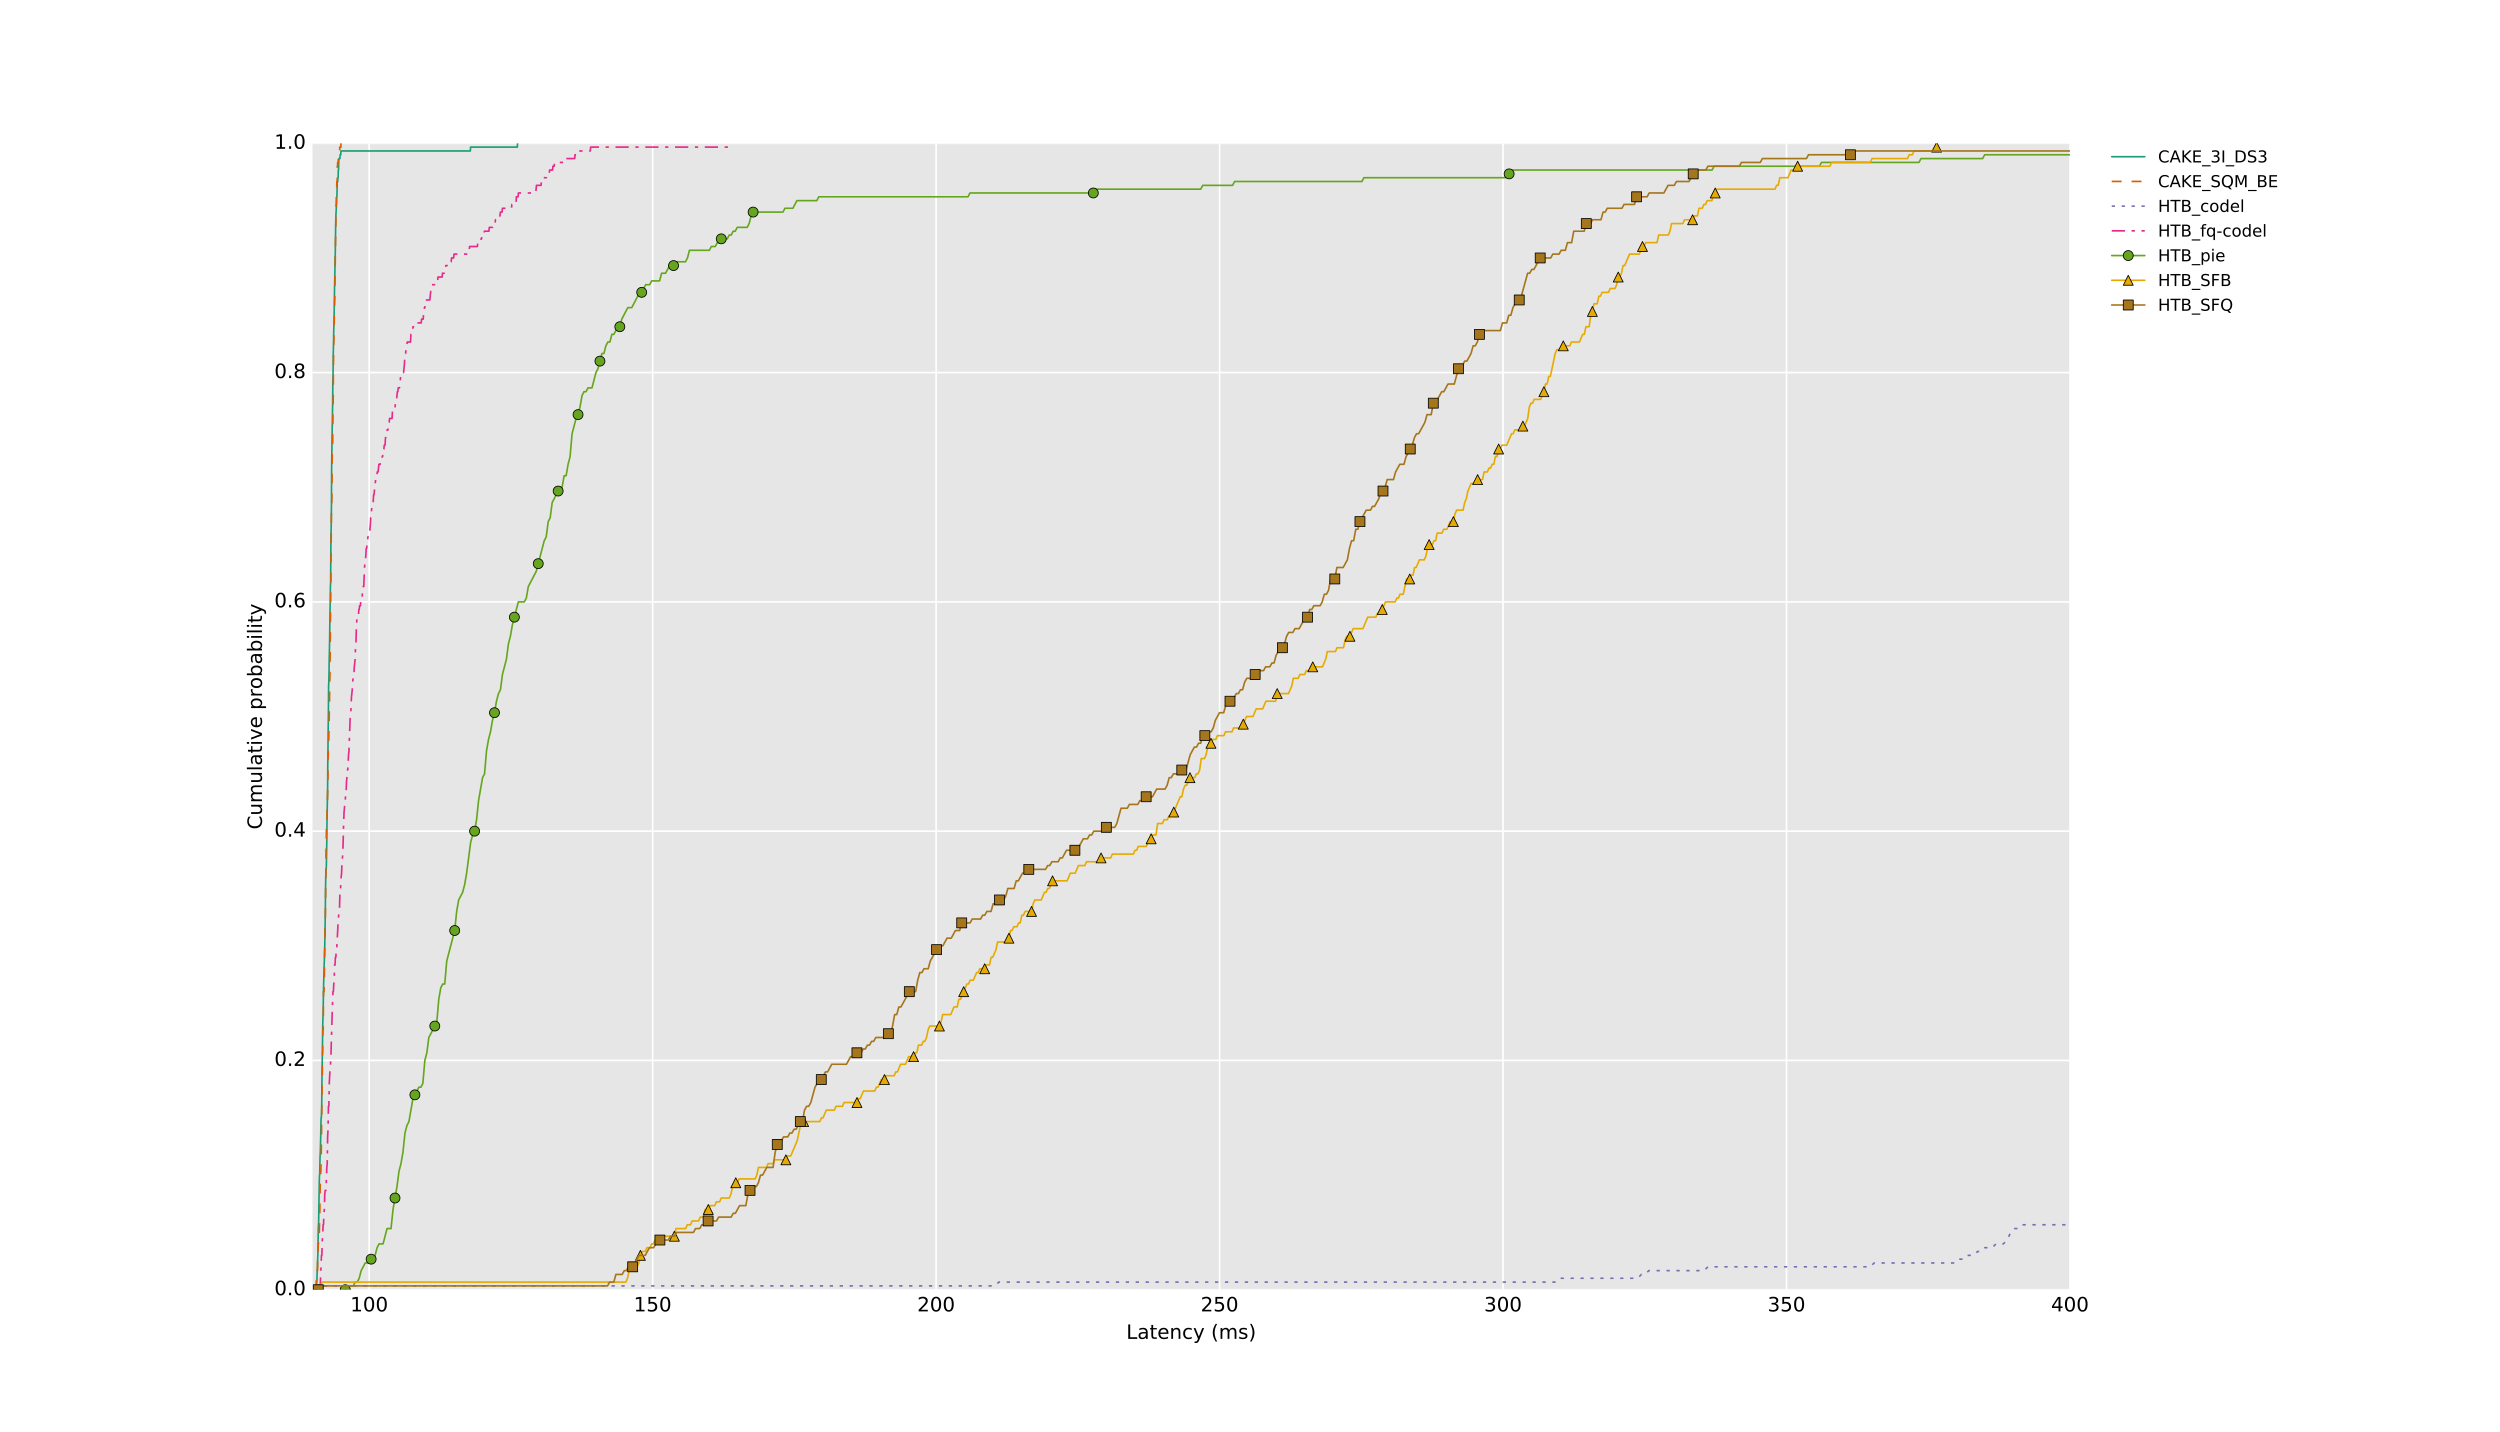 <?xml version="1.0" encoding="utf-8" standalone="no"?>
<!DOCTYPE svg PUBLIC "-//W3C//DTD SVG 1.1//EN"
  "http://www.w3.org/Graphics/SVG/1.1/DTD/svg11.dtd">
<!-- Created with matplotlib (http://matplotlib.org/) -->
<svg height="866pt" version="1.1" viewBox="0 0 1512 866" width="1512pt" xmlns="http://www.w3.org/2000/svg" xmlns:xlink="http://www.w3.org/1999/xlink">
 <defs>
  <style type="text/css">
*{stroke-linecap:butt;stroke-linejoin:round;stroke-miterlimit:100000;}
  </style>
 </defs>
 <g id="figure_1">
  <g id="patch_1">
   <path d="M 0 866.7 
L 1512 866.7 
L 1512 0 
L 0 0 
z
" style="fill:#ffffff;"/>
  </g>
  <g id="axes_1">
   <g id="patch_2">
    <path d="M 189 780.03 
L 1251.914 780.03 
L 1251.914 86.67 
L 189 86.67 
z
" style="fill:#e6e6e6;"/>
   </g>
   <g id="matplotlib.axis_1">
    <g id="xtick_1">
     <g id="line2d_1">
      <path clip-path="url(#p60886de523)" d="M 223.288 780.03 
L 223.288 86.67 
" style="fill:none;stroke:#ffffff;stroke-linecap:round;"/>
     </g>
     <g id="line2d_2">
      <defs>
       <path d="M 0 0 
L 0 0 
" id="m751af8058e" style="stroke:#000000;stroke-width:0.5;"/>
      </defs>
      <g>
       <use style="stroke:#000000;stroke-width:0.5;" x="223.288" xlink:href="#m751af8058e" y="780.03"/>
      </g>
     </g>
     <g id="line2d_3">
      <g>
       <use style="stroke:#000000;stroke-width:0.5;" x="223.288" xlink:href="#m751af8058e" y="86.67"/>
      </g>
     </g>
     <g id="text_1">
      <!-- 100 -->
      <defs>
       <path d="M 31.781 66.406 
Q 24.172 66.406 20.328 58.906 
Q 16.5 51.422 16.5 36.375 
Q 16.5 21.391 20.328 13.891 
Q 24.172 6.391 31.781 6.391 
Q 39.453 6.391 43.281 13.891 
Q 47.125 21.391 47.125 36.375 
Q 47.125 51.422 43.281 58.906 
Q 39.453 66.406 31.781 66.406 
M 31.781 74.219 
Q 44.047 74.219 50.516 64.516 
Q 56.984 54.828 56.984 36.375 
Q 56.984 17.969 50.516 8.266 
Q 44.047 -1.422 31.781 -1.422 
Q 19.531 -1.422 13.062 8.266 
Q 6.594 17.969 6.594 36.375 
Q 6.594 54.828 13.062 64.516 
Q 19.531 74.219 31.781 74.219 
" id="BitstreamVeraSans-Roman-30"/>
       <path d="M 12.406 8.297 
L 28.516 8.297 
L 28.516 63.922 
L 10.984 60.406 
L 10.984 69.391 
L 28.422 72.906 
L 38.281 72.906 
L 38.281 8.297 
L 54.391 8.297 
L 54.391 0 
L 12.406 0 
z
" id="BitstreamVeraSans-Roman-31"/>
      </defs>
      <g transform="translate(211.835 793.148)scale(0.12 -0.12)">
       <use xlink:href="#BitstreamVeraSans-Roman-31"/>
       <use x="63.623" xlink:href="#BitstreamVeraSans-Roman-30"/>
       <use x="127.246" xlink:href="#BitstreamVeraSans-Roman-30"/>
      </g>
     </g>
    </g>
    <g id="xtick_2">
     <g id="line2d_4">
      <path clip-path="url(#p60886de523)" d="M 394.725 780.03 
L 394.725 86.67 
" style="fill:none;stroke:#ffffff;stroke-linecap:round;"/>
     </g>
     <g id="line2d_5">
      <g>
       <use style="stroke:#000000;stroke-width:0.5;" x="394.725" xlink:href="#m751af8058e" y="780.03"/>
      </g>
     </g>
     <g id="line2d_6">
      <g>
       <use style="stroke:#000000;stroke-width:0.5;" x="394.725" xlink:href="#m751af8058e" y="86.67"/>
      </g>
     </g>
     <g id="text_2">
      <!-- 150 -->
      <defs>
       <path d="M 10.797 72.906 
L 49.516 72.906 
L 49.516 64.594 
L 19.828 64.594 
L 19.828 46.734 
Q 21.969 47.469 24.109 47.828 
Q 26.266 48.188 28.422 48.188 
Q 40.625 48.188 47.75 41.5 
Q 54.891 34.812 54.891 23.391 
Q 54.891 11.625 47.562 5.094 
Q 40.234 -1.422 26.906 -1.422 
Q 22.312 -1.422 17.547 -0.641 
Q 12.797 0.141 7.719 1.703 
L 7.719 11.625 
Q 12.109 9.234 16.797 8.062 
Q 21.484 6.891 26.703 6.891 
Q 35.156 6.891 40.078 11.328 
Q 45.016 15.766 45.016 23.391 
Q 45.016 31 40.078 35.438 
Q 35.156 39.891 26.703 39.891 
Q 22.75 39.891 18.812 39.016 
Q 14.891 38.141 10.797 36.281 
z
" id="BitstreamVeraSans-Roman-35"/>
      </defs>
      <g transform="translate(383.273 793.148)scale(0.12 -0.12)">
       <use xlink:href="#BitstreamVeraSans-Roman-31"/>
       <use x="63.623" xlink:href="#BitstreamVeraSans-Roman-35"/>
       <use x="127.246" xlink:href="#BitstreamVeraSans-Roman-30"/>
      </g>
     </g>
    </g>
    <g id="xtick_3">
     <g id="line2d_7">
      <path clip-path="url(#p60886de523)" d="M 566.163 780.03 
L 566.163 86.67 
" style="fill:none;stroke:#ffffff;stroke-linecap:round;"/>
     </g>
     <g id="line2d_8">
      <g>
       <use style="stroke:#000000;stroke-width:0.5;" x="566.163" xlink:href="#m751af8058e" y="780.03"/>
      </g>
     </g>
     <g id="line2d_9">
      <g>
       <use style="stroke:#000000;stroke-width:0.5;" x="566.163" xlink:href="#m751af8058e" y="86.67"/>
      </g>
     </g>
     <g id="text_3">
      <!-- 200 -->
      <defs>
       <path d="M 19.188 8.297 
L 53.609 8.297 
L 53.609 0 
L 7.328 0 
L 7.328 8.297 
Q 12.938 14.109 22.625 23.891 
Q 32.328 33.688 34.812 36.531 
Q 39.547 41.844 41.422 45.531 
Q 43.312 49.219 43.312 52.781 
Q 43.312 58.594 39.234 62.25 
Q 35.156 65.922 28.609 65.922 
Q 23.969 65.922 18.812 64.312 
Q 13.672 62.703 7.812 59.422 
L 7.812 69.391 
Q 13.766 71.781 18.938 73 
Q 24.125 74.219 28.422 74.219 
Q 39.75 74.219 46.484 68.547 
Q 53.219 62.891 53.219 53.422 
Q 53.219 48.922 51.531 44.891 
Q 49.859 40.875 45.406 35.406 
Q 44.188 33.984 37.641 27.219 
Q 31.109 20.453 19.188 8.297 
" id="BitstreamVeraSans-Roman-32"/>
      </defs>
      <g transform="translate(554.711 793.148)scale(0.12 -0.12)">
       <use xlink:href="#BitstreamVeraSans-Roman-32"/>
       <use x="63.623" xlink:href="#BitstreamVeraSans-Roman-30"/>
       <use x="127.246" xlink:href="#BitstreamVeraSans-Roman-30"/>
      </g>
     </g>
    </g>
    <g id="xtick_4">
     <g id="line2d_10">
      <path clip-path="url(#p60886de523)" d="M 737.601 780.03 
L 737.601 86.67 
" style="fill:none;stroke:#ffffff;stroke-linecap:round;"/>
     </g>
     <g id="line2d_11">
      <g>
       <use style="stroke:#000000;stroke-width:0.5;" x="737.601" xlink:href="#m751af8058e" y="780.03"/>
      </g>
     </g>
     <g id="line2d_12">
      <g>
       <use style="stroke:#000000;stroke-width:0.5;" x="737.601" xlink:href="#m751af8058e" y="86.67"/>
      </g>
     </g>
     <g id="text_4">
      <!-- 250 -->
      <g transform="translate(726.148 793.148)scale(0.12 -0.12)">
       <use xlink:href="#BitstreamVeraSans-Roman-32"/>
       <use x="63.623" xlink:href="#BitstreamVeraSans-Roman-35"/>
       <use x="127.246" xlink:href="#BitstreamVeraSans-Roman-30"/>
      </g>
     </g>
    </g>
    <g id="xtick_5">
     <g id="line2d_13">
      <path clip-path="url(#p60886de523)" d="M 909.039 780.03 
L 909.039 86.67 
" style="fill:none;stroke:#ffffff;stroke-linecap:round;"/>
     </g>
     <g id="line2d_14">
      <g>
       <use style="stroke:#000000;stroke-width:0.5;" x="909.039" xlink:href="#m751af8058e" y="780.03"/>
      </g>
     </g>
     <g id="line2d_15">
      <g>
       <use style="stroke:#000000;stroke-width:0.5;" x="909.039" xlink:href="#m751af8058e" y="86.67"/>
      </g>
     </g>
     <g id="text_5">
      <!-- 300 -->
      <defs>
       <path d="M 40.578 39.312 
Q 47.656 37.797 51.625 33 
Q 55.609 28.219 55.609 21.188 
Q 55.609 10.406 48.188 4.484 
Q 40.766 -1.422 27.094 -1.422 
Q 22.516 -1.422 17.656 -0.516 
Q 12.797 0.391 7.625 2.203 
L 7.625 11.719 
Q 11.719 9.328 16.594 8.109 
Q 21.484 6.891 26.812 6.891 
Q 36.078 6.891 40.938 10.547 
Q 45.797 14.203 45.797 21.188 
Q 45.797 27.641 41.281 31.266 
Q 36.766 34.906 28.719 34.906 
L 20.219 34.906 
L 20.219 43.016 
L 29.109 43.016 
Q 36.375 43.016 40.234 45.922 
Q 44.094 48.828 44.094 54.297 
Q 44.094 59.906 40.109 62.906 
Q 36.141 65.922 28.719 65.922 
Q 24.656 65.922 20.016 65.031 
Q 15.375 64.156 9.812 62.312 
L 9.812 71.094 
Q 15.438 72.656 20.344 73.438 
Q 25.25 74.219 29.594 74.219 
Q 40.828 74.219 47.359 69.109 
Q 53.906 64.016 53.906 55.328 
Q 53.906 49.266 50.438 45.094 
Q 46.969 40.922 40.578 39.312 
" id="BitstreamVeraSans-Roman-33"/>
      </defs>
      <g transform="translate(897.586 793.148)scale(0.12 -0.12)">
       <use xlink:href="#BitstreamVeraSans-Roman-33"/>
       <use x="63.623" xlink:href="#BitstreamVeraSans-Roman-30"/>
       <use x="127.246" xlink:href="#BitstreamVeraSans-Roman-30"/>
      </g>
     </g>
    </g>
    <g id="xtick_6">
     <g id="line2d_16">
      <path clip-path="url(#p60886de523)" d="M 1080.477 780.03 
L 1080.477 86.67 
" style="fill:none;stroke:#ffffff;stroke-linecap:round;"/>
     </g>
     <g id="line2d_17">
      <g>
       <use style="stroke:#000000;stroke-width:0.5;" x="1080.477" xlink:href="#m751af8058e" y="780.03"/>
      </g>
     </g>
     <g id="line2d_18">
      <g>
       <use style="stroke:#000000;stroke-width:0.5;" x="1080.477" xlink:href="#m751af8058e" y="86.67"/>
      </g>
     </g>
     <g id="text_6">
      <!-- 350 -->
      <g transform="translate(1069.024 793.148)scale(0.12 -0.12)">
       <use xlink:href="#BitstreamVeraSans-Roman-33"/>
       <use x="63.623" xlink:href="#BitstreamVeraSans-Roman-35"/>
       <use x="127.246" xlink:href="#BitstreamVeraSans-Roman-30"/>
      </g>
     </g>
    </g>
    <g id="xtick_7">
     <g id="line2d_19">
      <path clip-path="url(#p60886de523)" d="M 1251.914 780.03 
L 1251.914 86.67 
" style="fill:none;stroke:#ffffff;stroke-linecap:round;"/>
     </g>
     <g id="line2d_20">
      <g>
       <use style="stroke:#000000;stroke-width:0.5;" x="1251.914" xlink:href="#m751af8058e" y="780.03"/>
      </g>
     </g>
     <g id="line2d_21">
      <g>
       <use style="stroke:#000000;stroke-width:0.5;" x="1251.914" xlink:href="#m751af8058e" y="86.67"/>
      </g>
     </g>
     <g id="text_7">
      <!-- 400 -->
      <defs>
       <path d="M 37.797 64.312 
L 12.891 25.391 
L 37.797 25.391 
z
M 35.203 72.906 
L 47.609 72.906 
L 47.609 25.391 
L 58.016 25.391 
L 58.016 17.188 
L 47.609 17.188 
L 47.609 0 
L 37.797 0 
L 37.797 17.188 
L 4.891 17.188 
L 4.891 26.703 
z
" id="BitstreamVeraSans-Roman-34"/>
      </defs>
      <g transform="translate(1240.462 793.148)scale(0.12 -0.12)">
       <use xlink:href="#BitstreamVeraSans-Roman-34"/>
       <use x="63.623" xlink:href="#BitstreamVeraSans-Roman-30"/>
       <use x="127.246" xlink:href="#BitstreamVeraSans-Roman-30"/>
      </g>
     </g>
    </g>
    <g id="xtick_8">
     <g id="line2d_22">
      <g>
       <use style="stroke:#000000;stroke-width:0.5;" x="257.575" xlink:href="#m751af8058e" y="780.03"/>
      </g>
     </g>
     <g id="line2d_23">
      <g>
       <use style="stroke:#000000;stroke-width:0.5;" x="257.575" xlink:href="#m751af8058e" y="86.67"/>
      </g>
     </g>
    </g>
    <g id="xtick_9">
     <g id="line2d_24">
      <g>
       <use style="stroke:#000000;stroke-width:0.5;" x="291.863" xlink:href="#m751af8058e" y="780.03"/>
      </g>
     </g>
     <g id="line2d_25">
      <g>
       <use style="stroke:#000000;stroke-width:0.5;" x="291.863" xlink:href="#m751af8058e" y="86.67"/>
      </g>
     </g>
    </g>
    <g id="xtick_10">
     <g id="line2d_26">
      <g>
       <use style="stroke:#000000;stroke-width:0.5;" x="326.15" xlink:href="#m751af8058e" y="780.03"/>
      </g>
     </g>
     <g id="line2d_27">
      <g>
       <use style="stroke:#000000;stroke-width:0.5;" x="326.15" xlink:href="#m751af8058e" y="86.67"/>
      </g>
     </g>
    </g>
    <g id="xtick_11">
     <g id="line2d_28">
      <g>
       <use style="stroke:#000000;stroke-width:0.5;" x="360.438" xlink:href="#m751af8058e" y="780.03"/>
      </g>
     </g>
     <g id="line2d_29">
      <g>
       <use style="stroke:#000000;stroke-width:0.5;" x="360.438" xlink:href="#m751af8058e" y="86.67"/>
      </g>
     </g>
    </g>
    <g id="xtick_12">
     <g id="line2d_30">
      <g>
       <use style="stroke:#000000;stroke-width:0.5;" x="429.013" xlink:href="#m751af8058e" y="780.03"/>
      </g>
     </g>
     <g id="line2d_31">
      <g>
       <use style="stroke:#000000;stroke-width:0.5;" x="429.013" xlink:href="#m751af8058e" y="86.67"/>
      </g>
     </g>
    </g>
    <g id="xtick_13">
     <g id="line2d_32">
      <g>
       <use style="stroke:#000000;stroke-width:0.5;" x="463.3" xlink:href="#m751af8058e" y="780.03"/>
      </g>
     </g>
     <g id="line2d_33">
      <g>
       <use style="stroke:#000000;stroke-width:0.5;" x="463.3" xlink:href="#m751af8058e" y="86.67"/>
      </g>
     </g>
    </g>
    <g id="xtick_14">
     <g id="line2d_34">
      <g>
       <use style="stroke:#000000;stroke-width:0.5;" x="497.588" xlink:href="#m751af8058e" y="780.03"/>
      </g>
     </g>
     <g id="line2d_35">
      <g>
       <use style="stroke:#000000;stroke-width:0.5;" x="497.588" xlink:href="#m751af8058e" y="86.67"/>
      </g>
     </g>
    </g>
    <g id="xtick_15">
     <g id="line2d_36">
      <g>
       <use style="stroke:#000000;stroke-width:0.5;" x="531.876" xlink:href="#m751af8058e" y="780.03"/>
      </g>
     </g>
     <g id="line2d_37">
      <g>
       <use style="stroke:#000000;stroke-width:0.5;" x="531.876" xlink:href="#m751af8058e" y="86.67"/>
      </g>
     </g>
    </g>
    <g id="xtick_16">
     <g id="line2d_38">
      <g>
       <use style="stroke:#000000;stroke-width:0.5;" x="600.451" xlink:href="#m751af8058e" y="780.03"/>
      </g>
     </g>
     <g id="line2d_39">
      <g>
       <use style="stroke:#000000;stroke-width:0.5;" x="600.451" xlink:href="#m751af8058e" y="86.67"/>
      </g>
     </g>
    </g>
    <g id="xtick_17">
     <g id="line2d_40">
      <g>
       <use style="stroke:#000000;stroke-width:0.5;" x="634.738" xlink:href="#m751af8058e" y="780.03"/>
      </g>
     </g>
     <g id="line2d_41">
      <g>
       <use style="stroke:#000000;stroke-width:0.5;" x="634.738" xlink:href="#m751af8058e" y="86.67"/>
      </g>
     </g>
    </g>
    <g id="xtick_18">
     <g id="line2d_42">
      <g>
       <use style="stroke:#000000;stroke-width:0.5;" x="669.026" xlink:href="#m751af8058e" y="780.03"/>
      </g>
     </g>
     <g id="line2d_43">
      <g>
       <use style="stroke:#000000;stroke-width:0.5;" x="669.026" xlink:href="#m751af8058e" y="86.67"/>
      </g>
     </g>
    </g>
    <g id="xtick_19">
     <g id="line2d_44">
      <g>
       <use style="stroke:#000000;stroke-width:0.5;" x="703.313" xlink:href="#m751af8058e" y="780.03"/>
      </g>
     </g>
     <g id="line2d_45">
      <g>
       <use style="stroke:#000000;stroke-width:0.5;" x="703.313" xlink:href="#m751af8058e" y="86.67"/>
      </g>
     </g>
    </g>
    <g id="xtick_20">
     <g id="line2d_46">
      <g>
       <use style="stroke:#000000;stroke-width:0.5;" x="771.889" xlink:href="#m751af8058e" y="780.03"/>
      </g>
     </g>
     <g id="line2d_47">
      <g>
       <use style="stroke:#000000;stroke-width:0.5;" x="771.889" xlink:href="#m751af8058e" y="86.67"/>
      </g>
     </g>
    </g>
    <g id="xtick_21">
     <g id="line2d_48">
      <g>
       <use style="stroke:#000000;stroke-width:0.5;" x="806.176" xlink:href="#m751af8058e" y="780.03"/>
      </g>
     </g>
     <g id="line2d_49">
      <g>
       <use style="stroke:#000000;stroke-width:0.5;" x="806.176" xlink:href="#m751af8058e" y="86.67"/>
      </g>
     </g>
    </g>
    <g id="xtick_22">
     <g id="line2d_50">
      <g>
       <use style="stroke:#000000;stroke-width:0.5;" x="840.464" xlink:href="#m751af8058e" y="780.03"/>
      </g>
     </g>
     <g id="line2d_51">
      <g>
       <use style="stroke:#000000;stroke-width:0.5;" x="840.464" xlink:href="#m751af8058e" y="86.67"/>
      </g>
     </g>
    </g>
    <g id="xtick_23">
     <g id="line2d_52">
      <g>
       <use style="stroke:#000000;stroke-width:0.5;" x="874.751" xlink:href="#m751af8058e" y="780.03"/>
      </g>
     </g>
     <g id="line2d_53">
      <g>
       <use style="stroke:#000000;stroke-width:0.5;" x="874.751" xlink:href="#m751af8058e" y="86.67"/>
      </g>
     </g>
    </g>
    <g id="xtick_24">
     <g id="line2d_54">
      <g>
       <use style="stroke:#000000;stroke-width:0.5;" x="943.326" xlink:href="#m751af8058e" y="780.03"/>
      </g>
     </g>
     <g id="line2d_55">
      <g>
       <use style="stroke:#000000;stroke-width:0.5;" x="943.326" xlink:href="#m751af8058e" y="86.67"/>
      </g>
     </g>
    </g>
    <g id="xtick_25">
     <g id="line2d_56">
      <g>
       <use style="stroke:#000000;stroke-width:0.5;" x="977.614" xlink:href="#m751af8058e" y="780.03"/>
      </g>
     </g>
     <g id="line2d_57">
      <g>
       <use style="stroke:#000000;stroke-width:0.5;" x="977.614" xlink:href="#m751af8058e" y="86.67"/>
      </g>
     </g>
    </g>
    <g id="xtick_26">
     <g id="line2d_58">
      <g>
       <use style="stroke:#000000;stroke-width:0.5;" x="1011.901" xlink:href="#m751af8058e" y="780.03"/>
      </g>
     </g>
     <g id="line2d_59">
      <g>
       <use style="stroke:#000000;stroke-width:0.5;" x="1011.901" xlink:href="#m751af8058e" y="86.67"/>
      </g>
     </g>
    </g>
    <g id="xtick_27">
     <g id="line2d_60">
      <g>
       <use style="stroke:#000000;stroke-width:0.5;" x="1046.189" xlink:href="#m751af8058e" y="780.03"/>
      </g>
     </g>
     <g id="line2d_61">
      <g>
       <use style="stroke:#000000;stroke-width:0.5;" x="1046.189" xlink:href="#m751af8058e" y="86.67"/>
      </g>
     </g>
    </g>
    <g id="xtick_28">
     <g id="line2d_62">
      <g>
       <use style="stroke:#000000;stroke-width:0.5;" x="1114.764" xlink:href="#m751af8058e" y="780.03"/>
      </g>
     </g>
     <g id="line2d_63">
      <g>
       <use style="stroke:#000000;stroke-width:0.5;" x="1114.764" xlink:href="#m751af8058e" y="86.67"/>
      </g>
     </g>
    </g>
    <g id="xtick_29">
     <g id="line2d_64">
      <g>
       <use style="stroke:#000000;stroke-width:0.5;" x="1149.052" xlink:href="#m751af8058e" y="780.03"/>
      </g>
     </g>
     <g id="line2d_65">
      <g>
       <use style="stroke:#000000;stroke-width:0.5;" x="1149.052" xlink:href="#m751af8058e" y="86.67"/>
      </g>
     </g>
    </g>
    <g id="xtick_30">
     <g id="line2d_66">
      <g>
       <use style="stroke:#000000;stroke-width:0.5;" x="1183.339" xlink:href="#m751af8058e" y="780.03"/>
      </g>
     </g>
     <g id="line2d_67">
      <g>
       <use style="stroke:#000000;stroke-width:0.5;" x="1183.339" xlink:href="#m751af8058e" y="86.67"/>
      </g>
     </g>
    </g>
    <g id="xtick_31">
     <g id="line2d_68">
      <g>
       <use style="stroke:#000000;stroke-width:0.5;" x="1217.627" xlink:href="#m751af8058e" y="780.03"/>
      </g>
     </g>
     <g id="line2d_69">
      <g>
       <use style="stroke:#000000;stroke-width:0.5;" x="1217.627" xlink:href="#m751af8058e" y="86.67"/>
      </g>
     </g>
    </g>
    <g id="text_8">
     <!-- Latency (ms) -->
     <defs>
      <path id="BitstreamVeraSans-Roman-20"/>
      <path d="M 52 44.188 
Q 55.375 50.25 60.062 53.125 
Q 64.75 56 71.094 56 
Q 79.641 56 84.281 50.016 
Q 88.922 44.047 88.922 33.016 
L 88.922 0 
L 79.891 0 
L 79.891 32.719 
Q 79.891 40.578 77.094 44.375 
Q 74.312 48.188 68.609 48.188 
Q 61.625 48.188 57.562 43.547 
Q 53.516 38.922 53.516 30.906 
L 53.516 0 
L 44.484 0 
L 44.484 32.719 
Q 44.484 40.625 41.703 44.406 
Q 38.922 48.188 33.109 48.188 
Q 26.219 48.188 22.156 43.531 
Q 18.109 38.875 18.109 30.906 
L 18.109 0 
L 9.078 0 
L 9.078 54.688 
L 18.109 54.688 
L 18.109 46.188 
Q 21.188 51.219 25.484 53.609 
Q 29.781 56 35.688 56 
Q 41.656 56 45.828 52.969 
Q 50 49.953 52 44.188 
" id="BitstreamVeraSans-Roman-6d"/>
      <path d="M 9.812 72.906 
L 19.672 72.906 
L 19.672 8.297 
L 55.172 8.297 
L 55.172 0 
L 9.812 0 
z
" id="BitstreamVeraSans-Roman-4c"/>
      <path d="M 54.891 33.016 
L 54.891 0 
L 45.906 0 
L 45.906 32.719 
Q 45.906 40.484 42.875 44.328 
Q 39.844 48.188 33.797 48.188 
Q 26.516 48.188 22.312 43.547 
Q 18.109 38.922 18.109 30.906 
L 18.109 0 
L 9.078 0 
L 9.078 54.688 
L 18.109 54.688 
L 18.109 46.188 
Q 21.344 51.125 25.703 53.562 
Q 30.078 56 35.797 56 
Q 45.219 56 50.047 50.172 
Q 54.891 44.344 54.891 33.016 
" id="BitstreamVeraSans-Roman-6e"/>
      <path d="M 31 75.875 
Q 24.469 64.656 21.281 53.656 
Q 18.109 42.672 18.109 31.391 
Q 18.109 20.125 21.312 9.062 
Q 24.516 -2 31 -13.188 
L 23.188 -13.188 
Q 15.875 -1.703 12.234 9.375 
Q 8.594 20.453 8.594 31.391 
Q 8.594 42.281 12.203 53.312 
Q 15.828 64.359 23.188 75.875 
z
" id="BitstreamVeraSans-Roman-28"/>
      <path d="M 8.016 75.875 
L 15.828 75.875 
Q 23.141 64.359 26.781 53.312 
Q 30.422 42.281 30.422 31.391 
Q 30.422 20.453 26.781 9.375 
Q 23.141 -1.703 15.828 -13.188 
L 8.016 -13.188 
Q 14.5 -2 17.703 9.062 
Q 20.906 20.125 20.906 31.391 
Q 20.906 42.672 17.703 53.656 
Q 14.5 64.656 8.016 75.875 
" id="BitstreamVeraSans-Roman-29"/>
      <path d="M 32.172 -5.078 
Q 28.375 -14.844 24.75 -17.812 
Q 21.141 -20.797 15.094 -20.797 
L 7.906 -20.797 
L 7.906 -13.281 
L 13.188 -13.281 
Q 16.891 -13.281 18.938 -11.516 
Q 21 -9.766 23.484 -3.219 
L 25.094 0.875 
L 2.984 54.688 
L 12.5 54.688 
L 29.594 11.922 
L 46.688 54.688 
L 56.203 54.688 
z
" id="BitstreamVeraSans-Roman-79"/>
      <path d="M 56.203 29.594 
L 56.203 25.203 
L 14.891 25.203 
Q 15.484 15.922 20.484 11.062 
Q 25.484 6.203 34.422 6.203 
Q 39.594 6.203 44.453 7.469 
Q 49.312 8.734 54.109 11.281 
L 54.109 2.781 
Q 49.266 0.734 44.188 -0.344 
Q 39.109 -1.422 33.891 -1.422 
Q 20.797 -1.422 13.156 6.188 
Q 5.516 13.812 5.516 26.812 
Q 5.516 40.234 12.766 48.109 
Q 20.016 56 32.328 56 
Q 43.359 56 49.781 48.891 
Q 56.203 41.797 56.203 29.594 
M 47.219 32.234 
Q 47.125 39.594 43.094 43.984 
Q 39.062 48.391 32.422 48.391 
Q 24.906 48.391 20.391 44.141 
Q 15.875 39.891 15.188 32.172 
z
" id="BitstreamVeraSans-Roman-65"/>
      <path d="M 18.312 70.219 
L 18.312 54.688 
L 36.812 54.688 
L 36.812 47.703 
L 18.312 47.703 
L 18.312 18.016 
Q 18.312 11.328 20.141 9.422 
Q 21.969 7.516 27.594 7.516 
L 36.812 7.516 
L 36.812 0 
L 27.594 0 
Q 17.188 0 13.234 3.875 
Q 9.281 7.766 9.281 18.016 
L 9.281 47.703 
L 2.688 47.703 
L 2.688 54.688 
L 9.281 54.688 
L 9.281 70.219 
z
" id="BitstreamVeraSans-Roman-74"/>
      <path d="M 34.281 27.484 
Q 23.391 27.484 19.188 25 
Q 14.984 22.516 14.984 16.5 
Q 14.984 11.719 18.141 8.906 
Q 21.297 6.109 26.703 6.109 
Q 34.188 6.109 38.703 11.406 
Q 43.219 16.703 43.219 25.484 
L 43.219 27.484 
z
M 52.203 31.203 
L 52.203 0 
L 43.219 0 
L 43.219 8.297 
Q 40.141 3.328 35.547 0.953 
Q 30.953 -1.422 24.312 -1.422 
Q 15.922 -1.422 10.953 3.297 
Q 6 8.016 6 15.922 
Q 6 25.141 12.172 29.828 
Q 18.359 34.516 30.609 34.516 
L 43.219 34.516 
L 43.219 35.406 
Q 43.219 41.609 39.141 45 
Q 35.062 48.391 27.688 48.391 
Q 23 48.391 18.547 47.266 
Q 14.109 46.141 10.016 43.891 
L 10.016 52.203 
Q 14.938 54.109 19.578 55.047 
Q 24.219 56 28.609 56 
Q 40.484 56 46.344 49.844 
Q 52.203 43.703 52.203 31.203 
" id="BitstreamVeraSans-Roman-61"/>
      <path d="M 44.281 53.078 
L 44.281 44.578 
Q 40.484 46.531 36.375 47.5 
Q 32.281 48.484 27.875 48.484 
Q 21.188 48.484 17.844 46.438 
Q 14.5 44.391 14.5 40.281 
Q 14.5 37.156 16.891 35.375 
Q 19.281 33.594 26.516 31.984 
L 29.594 31.297 
Q 39.156 29.25 43.188 25.516 
Q 47.219 21.781 47.219 15.094 
Q 47.219 7.469 41.188 3.016 
Q 35.156 -1.422 24.609 -1.422 
Q 20.219 -1.422 15.453 -0.562 
Q 10.688 0.297 5.422 2 
L 5.422 11.281 
Q 10.406 8.688 15.234 7.391 
Q 20.062 6.109 24.812 6.109 
Q 31.156 6.109 34.562 8.281 
Q 37.984 10.453 37.984 14.406 
Q 37.984 18.062 35.516 20.016 
Q 33.062 21.969 24.703 23.781 
L 21.578 24.516 
Q 13.234 26.266 9.516 29.906 
Q 5.812 33.547 5.812 39.891 
Q 5.812 47.609 11.281 51.797 
Q 16.75 56 26.812 56 
Q 31.781 56 36.172 55.266 
Q 40.578 54.547 44.281 53.078 
" id="BitstreamVeraSans-Roman-73"/>
      <path d="M 48.781 52.594 
L 48.781 44.188 
Q 44.969 46.297 41.141 47.344 
Q 37.312 48.391 33.406 48.391 
Q 24.656 48.391 19.812 42.844 
Q 14.984 37.312 14.984 27.297 
Q 14.984 17.281 19.812 11.734 
Q 24.656 6.203 33.406 6.203 
Q 37.312 6.203 41.141 7.25 
Q 44.969 8.297 48.781 10.406 
L 48.781 2.094 
Q 45.016 0.344 40.984 -0.531 
Q 36.969 -1.422 32.422 -1.422 
Q 20.062 -1.422 12.781 6.344 
Q 5.516 14.109 5.516 27.297 
Q 5.516 40.672 12.859 48.328 
Q 20.219 56 33.016 56 
Q 37.156 56 41.109 55.141 
Q 45.062 54.297 48.781 52.594 
" id="BitstreamVeraSans-Roman-63"/>
     </defs>
     <g transform="translate(681.182 809.762)scale(0.12 -0.12)">
      <use xlink:href="#BitstreamVeraSans-Roman-4c"/>
      <use x="55.713" xlink:href="#BitstreamVeraSans-Roman-61"/>
      <use x="116.992" xlink:href="#BitstreamVeraSans-Roman-74"/>
      <use x="156.201" xlink:href="#BitstreamVeraSans-Roman-65"/>
      <use x="217.725" xlink:href="#BitstreamVeraSans-Roman-6e"/>
      <use x="281.104" xlink:href="#BitstreamVeraSans-Roman-63"/>
      <use x="336.084" xlink:href="#BitstreamVeraSans-Roman-79"/>
      <use x="395.264" xlink:href="#BitstreamVeraSans-Roman-20"/>
      <use x="427.051" xlink:href="#BitstreamVeraSans-Roman-28"/>
      <use x="466.064" xlink:href="#BitstreamVeraSans-Roman-6d"/>
      <use x="563.477" xlink:href="#BitstreamVeraSans-Roman-73"/>
      <use x="615.576" xlink:href="#BitstreamVeraSans-Roman-29"/>
     </g>
    </g>
   </g>
   <g id="matplotlib.axis_2">
    <g id="ytick_1">
     <g id="line2d_70">
      <path clip-path="url(#p60886de523)" d="M 189 780.03 
L 1251.914 780.03 
" style="fill:none;stroke:#ffffff;stroke-linecap:round;"/>
     </g>
     <g id="line2d_71">
      <g>
       <use style="stroke:#000000;stroke-width:0.5;" x="189.0" xlink:href="#m751af8058e" y="780.03"/>
      </g>
     </g>
     <g id="line2d_72">
      <g>
       <use style="stroke:#000000;stroke-width:0.5;" x="1251.914" xlink:href="#m751af8058e" y="780.03"/>
      </g>
     </g>
     <g id="text_9">
      <!-- 0.0 -->
      <defs>
       <path d="M 10.688 12.406 
L 21 12.406 
L 21 0 
L 10.688 0 
z
" id="BitstreamVeraSans-Roman-2e"/>
      </defs>
      <g transform="translate(165.916 783.341)scale(0.12 -0.12)">
       <use xlink:href="#BitstreamVeraSans-Roman-30"/>
       <use x="63.623" xlink:href="#BitstreamVeraSans-Roman-2e"/>
       <use x="95.41" xlink:href="#BitstreamVeraSans-Roman-30"/>
      </g>
     </g>
    </g>
    <g id="ytick_2">
     <g id="line2d_73">
      <path clip-path="url(#p60886de523)" d="M 189 641.358 
L 1251.914 641.358 
" style="fill:none;stroke:#ffffff;stroke-linecap:round;"/>
     </g>
     <g id="line2d_74">
      <g>
       <use style="stroke:#000000;stroke-width:0.5;" x="189.0" xlink:href="#m751af8058e" y="641.358"/>
      </g>
     </g>
     <g id="line2d_75">
      <g>
       <use style="stroke:#000000;stroke-width:0.5;" x="1251.914" xlink:href="#m751af8058e" y="641.358"/>
      </g>
     </g>
     <g id="text_10">
      <!-- 0.2 -->
      <g transform="translate(165.916 644.669)scale(0.12 -0.12)">
       <use xlink:href="#BitstreamVeraSans-Roman-30"/>
       <use x="63.623" xlink:href="#BitstreamVeraSans-Roman-2e"/>
       <use x="95.41" xlink:href="#BitstreamVeraSans-Roman-32"/>
      </g>
     </g>
    </g>
    <g id="ytick_3">
     <g id="line2d_76">
      <path clip-path="url(#p60886de523)" d="M 189 502.686 
L 1251.914 502.686 
" style="fill:none;stroke:#ffffff;stroke-linecap:round;"/>
     </g>
     <g id="line2d_77">
      <g>
       <use style="stroke:#000000;stroke-width:0.5;" x="189.0" xlink:href="#m751af8058e" y="502.686"/>
      </g>
     </g>
     <g id="line2d_78">
      <g>
       <use style="stroke:#000000;stroke-width:0.5;" x="1251.914" xlink:href="#m751af8058e" y="502.686"/>
      </g>
     </g>
     <g id="text_11">
      <!-- 0.4 -->
      <g transform="translate(165.916 505.997)scale(0.12 -0.12)">
       <use xlink:href="#BitstreamVeraSans-Roman-30"/>
       <use x="63.623" xlink:href="#BitstreamVeraSans-Roman-2e"/>
       <use x="95.41" xlink:href="#BitstreamVeraSans-Roman-34"/>
      </g>
     </g>
    </g>
    <g id="ytick_4">
     <g id="line2d_79">
      <path clip-path="url(#p60886de523)" d="M 189 364.014 
L 1251.914 364.014 
" style="fill:none;stroke:#ffffff;stroke-linecap:round;"/>
     </g>
     <g id="line2d_80">
      <g>
       <use style="stroke:#000000;stroke-width:0.5;" x="189.0" xlink:href="#m751af8058e" y="364.014"/>
      </g>
     </g>
     <g id="line2d_81">
      <g>
       <use style="stroke:#000000;stroke-width:0.5;" x="1251.914" xlink:href="#m751af8058e" y="364.014"/>
      </g>
     </g>
     <g id="text_12">
      <!-- 0.6 -->
      <defs>
       <path d="M 33.016 40.375 
Q 26.375 40.375 22.484 35.828 
Q 18.609 31.297 18.609 23.391 
Q 18.609 15.531 22.484 10.953 
Q 26.375 6.391 33.016 6.391 
Q 39.656 6.391 43.531 10.953 
Q 47.406 15.531 47.406 23.391 
Q 47.406 31.297 43.531 35.828 
Q 39.656 40.375 33.016 40.375 
M 52.594 71.297 
L 52.594 62.312 
Q 48.875 64.062 45.094 64.984 
Q 41.312 65.922 37.594 65.922 
Q 27.828 65.922 22.672 59.328 
Q 17.531 52.734 16.797 39.406 
Q 19.672 43.656 24.016 45.922 
Q 28.375 48.188 33.594 48.188 
Q 44.578 48.188 50.953 41.516 
Q 57.328 34.859 57.328 23.391 
Q 57.328 12.156 50.688 5.359 
Q 44.047 -1.422 33.016 -1.422 
Q 20.359 -1.422 13.672 8.266 
Q 6.984 17.969 6.984 36.375 
Q 6.984 53.656 15.188 63.938 
Q 23.391 74.219 37.203 74.219 
Q 40.922 74.219 44.703 73.484 
Q 48.484 72.75 52.594 71.297 
" id="BitstreamVeraSans-Roman-36"/>
      </defs>
      <g transform="translate(165.916 367.325)scale(0.12 -0.12)">
       <use xlink:href="#BitstreamVeraSans-Roman-30"/>
       <use x="63.623" xlink:href="#BitstreamVeraSans-Roman-2e"/>
       <use x="95.41" xlink:href="#BitstreamVeraSans-Roman-36"/>
      </g>
     </g>
    </g>
    <g id="ytick_5">
     <g id="line2d_82">
      <path clip-path="url(#p60886de523)" d="M 189 225.342 
L 1251.914 225.342 
" style="fill:none;stroke:#ffffff;stroke-linecap:round;"/>
     </g>
     <g id="line2d_83">
      <g>
       <use style="stroke:#000000;stroke-width:0.5;" x="189.0" xlink:href="#m751af8058e" y="225.342"/>
      </g>
     </g>
     <g id="line2d_84">
      <g>
       <use style="stroke:#000000;stroke-width:0.5;" x="1251.914" xlink:href="#m751af8058e" y="225.342"/>
      </g>
     </g>
     <g id="text_13">
      <!-- 0.8 -->
      <defs>
       <path d="M 31.781 34.625 
Q 24.75 34.625 20.719 30.859 
Q 16.703 27.094 16.703 20.516 
Q 16.703 13.922 20.719 10.156 
Q 24.75 6.391 31.781 6.391 
Q 38.812 6.391 42.859 10.172 
Q 46.922 13.969 46.922 20.516 
Q 46.922 27.094 42.891 30.859 
Q 38.875 34.625 31.781 34.625 
M 21.922 38.812 
Q 15.578 40.375 12.031 44.719 
Q 8.5 49.078 8.5 55.328 
Q 8.5 64.062 14.719 69.141 
Q 20.953 74.219 31.781 74.219 
Q 42.672 74.219 48.875 69.141 
Q 55.078 64.062 55.078 55.328 
Q 55.078 49.078 51.531 44.719 
Q 48 40.375 41.703 38.812 
Q 48.828 37.156 52.797 32.312 
Q 56.781 27.484 56.781 20.516 
Q 56.781 9.906 50.312 4.234 
Q 43.844 -1.422 31.781 -1.422 
Q 19.734 -1.422 13.25 4.234 
Q 6.781 9.906 6.781 20.516 
Q 6.781 27.484 10.781 32.312 
Q 14.797 37.156 21.922 38.812 
M 18.312 54.391 
Q 18.312 48.734 21.844 45.562 
Q 25.391 42.391 31.781 42.391 
Q 38.141 42.391 41.719 45.562 
Q 45.312 48.734 45.312 54.391 
Q 45.312 60.062 41.719 63.234 
Q 38.141 66.406 31.781 66.406 
Q 25.391 66.406 21.844 63.234 
Q 18.312 60.062 18.312 54.391 
" id="BitstreamVeraSans-Roman-38"/>
      </defs>
      <g transform="translate(165.916 228.653)scale(0.12 -0.12)">
       <use xlink:href="#BitstreamVeraSans-Roman-30"/>
       <use x="63.623" xlink:href="#BitstreamVeraSans-Roman-2e"/>
       <use x="95.41" xlink:href="#BitstreamVeraSans-Roman-38"/>
      </g>
     </g>
    </g>
    <g id="ytick_6">
     <g id="line2d_85">
      <path clip-path="url(#p60886de523)" d="M 189 86.67 
L 1251.914 86.67 
" style="fill:none;stroke:#ffffff;stroke-linecap:round;"/>
     </g>
     <g id="line2d_86">
      <g>
       <use style="stroke:#000000;stroke-width:0.5;" x="189.0" xlink:href="#m751af8058e" y="86.67"/>
      </g>
     </g>
     <g id="line2d_87">
      <g>
       <use style="stroke:#000000;stroke-width:0.5;" x="1251.914" xlink:href="#m751af8058e" y="86.67"/>
      </g>
     </g>
     <g id="text_14">
      <!-- 1.0 -->
      <g transform="translate(165.916 89.981)scale(0.12 -0.12)">
       <use xlink:href="#BitstreamVeraSans-Roman-31"/>
       <use x="63.623" xlink:href="#BitstreamVeraSans-Roman-2e"/>
       <use x="95.41" xlink:href="#BitstreamVeraSans-Roman-30"/>
      </g>
     </g>
    </g>
    <g id="ytick_7">
     <g id="line2d_88">
      <g>
       <use style="stroke:#000000;stroke-width:0.5;" x="189.0" xlink:href="#m751af8058e" y="745.362"/>
      </g>
     </g>
     <g id="line2d_89">
      <g>
       <use style="stroke:#000000;stroke-width:0.5;" x="1251.914" xlink:href="#m751af8058e" y="745.362"/>
      </g>
     </g>
    </g>
    <g id="ytick_8">
     <g id="line2d_90">
      <g>
       <use style="stroke:#000000;stroke-width:0.5;" x="189.0" xlink:href="#m751af8058e" y="710.694"/>
      </g>
     </g>
     <g id="line2d_91">
      <g>
       <use style="stroke:#000000;stroke-width:0.5;" x="1251.914" xlink:href="#m751af8058e" y="710.694"/>
      </g>
     </g>
    </g>
    <g id="ytick_9">
     <g id="line2d_92">
      <g>
       <use style="stroke:#000000;stroke-width:0.5;" x="189.0" xlink:href="#m751af8058e" y="676.026"/>
      </g>
     </g>
     <g id="line2d_93">
      <g>
       <use style="stroke:#000000;stroke-width:0.5;" x="1251.914" xlink:href="#m751af8058e" y="676.026"/>
      </g>
     </g>
    </g>
    <g id="ytick_10">
     <g id="line2d_94">
      <g>
       <use style="stroke:#000000;stroke-width:0.5;" x="189.0" xlink:href="#m751af8058e" y="606.69"/>
      </g>
     </g>
     <g id="line2d_95">
      <g>
       <use style="stroke:#000000;stroke-width:0.5;" x="1251.914" xlink:href="#m751af8058e" y="606.69"/>
      </g>
     </g>
    </g>
    <g id="ytick_11">
     <g id="line2d_96">
      <g>
       <use style="stroke:#000000;stroke-width:0.5;" x="189.0" xlink:href="#m751af8058e" y="572.022"/>
      </g>
     </g>
     <g id="line2d_97">
      <g>
       <use style="stroke:#000000;stroke-width:0.5;" x="1251.914" xlink:href="#m751af8058e" y="572.022"/>
      </g>
     </g>
    </g>
    <g id="ytick_12">
     <g id="line2d_98">
      <g>
       <use style="stroke:#000000;stroke-width:0.5;" x="189.0" xlink:href="#m751af8058e" y="537.354"/>
      </g>
     </g>
     <g id="line2d_99">
      <g>
       <use style="stroke:#000000;stroke-width:0.5;" x="1251.914" xlink:href="#m751af8058e" y="537.354"/>
      </g>
     </g>
    </g>
    <g id="ytick_13">
     <g id="line2d_100">
      <g>
       <use style="stroke:#000000;stroke-width:0.5;" x="189.0" xlink:href="#m751af8058e" y="468.018"/>
      </g>
     </g>
     <g id="line2d_101">
      <g>
       <use style="stroke:#000000;stroke-width:0.5;" x="1251.914" xlink:href="#m751af8058e" y="468.018"/>
      </g>
     </g>
    </g>
    <g id="ytick_14">
     <g id="line2d_102">
      <g>
       <use style="stroke:#000000;stroke-width:0.5;" x="189.0" xlink:href="#m751af8058e" y="433.35"/>
      </g>
     </g>
     <g id="line2d_103">
      <g>
       <use style="stroke:#000000;stroke-width:0.5;" x="1251.914" xlink:href="#m751af8058e" y="433.35"/>
      </g>
     </g>
    </g>
    <g id="ytick_15">
     <g id="line2d_104">
      <g>
       <use style="stroke:#000000;stroke-width:0.5;" x="189.0" xlink:href="#m751af8058e" y="398.682"/>
      </g>
     </g>
     <g id="line2d_105">
      <g>
       <use style="stroke:#000000;stroke-width:0.5;" x="1251.914" xlink:href="#m751af8058e" y="398.682"/>
      </g>
     </g>
    </g>
    <g id="ytick_16">
     <g id="line2d_106">
      <g>
       <use style="stroke:#000000;stroke-width:0.5;" x="189.0" xlink:href="#m751af8058e" y="329.346"/>
      </g>
     </g>
     <g id="line2d_107">
      <g>
       <use style="stroke:#000000;stroke-width:0.5;" x="1251.914" xlink:href="#m751af8058e" y="329.346"/>
      </g>
     </g>
    </g>
    <g id="ytick_17">
     <g id="line2d_108">
      <g>
       <use style="stroke:#000000;stroke-width:0.5;" x="189.0" xlink:href="#m751af8058e" y="294.678"/>
      </g>
     </g>
     <g id="line2d_109">
      <g>
       <use style="stroke:#000000;stroke-width:0.5;" x="1251.914" xlink:href="#m751af8058e" y="294.678"/>
      </g>
     </g>
    </g>
    <g id="ytick_18">
     <g id="line2d_110">
      <g>
       <use style="stroke:#000000;stroke-width:0.5;" x="189.0" xlink:href="#m751af8058e" y="260.01"/>
      </g>
     </g>
     <g id="line2d_111">
      <g>
       <use style="stroke:#000000;stroke-width:0.5;" x="1251.914" xlink:href="#m751af8058e" y="260.01"/>
      </g>
     </g>
    </g>
    <g id="ytick_19">
     <g id="line2d_112">
      <g>
       <use style="stroke:#000000;stroke-width:0.5;" x="189.0" xlink:href="#m751af8058e" y="190.674"/>
      </g>
     </g>
     <g id="line2d_113">
      <g>
       <use style="stroke:#000000;stroke-width:0.5;" x="1251.914" xlink:href="#m751af8058e" y="190.674"/>
      </g>
     </g>
    </g>
    <g id="ytick_20">
     <g id="line2d_114">
      <g>
       <use style="stroke:#000000;stroke-width:0.5;" x="189.0" xlink:href="#m751af8058e" y="156.006"/>
      </g>
     </g>
     <g id="line2d_115">
      <g>
       <use style="stroke:#000000;stroke-width:0.5;" x="1251.914" xlink:href="#m751af8058e" y="156.006"/>
      </g>
     </g>
    </g>
    <g id="ytick_21">
     <g id="line2d_116">
      <g>
       <use style="stroke:#000000;stroke-width:0.5;" x="189.0" xlink:href="#m751af8058e" y="121.338"/>
      </g>
     </g>
     <g id="line2d_117">
      <g>
       <use style="stroke:#000000;stroke-width:0.5;" x="1251.914" xlink:href="#m751af8058e" y="121.338"/>
      </g>
     </g>
    </g>
    <g id="text_15">
     <!-- Cumulative probability -->
     <defs>
      <path d="M 30.609 48.391 
Q 23.391 48.391 19.188 42.75 
Q 14.984 37.109 14.984 27.297 
Q 14.984 17.484 19.156 11.844 
Q 23.344 6.203 30.609 6.203 
Q 37.797 6.203 41.984 11.859 
Q 46.188 17.531 46.188 27.297 
Q 46.188 37.016 41.984 42.703 
Q 37.797 48.391 30.609 48.391 
M 30.609 56 
Q 42.328 56 49.016 48.375 
Q 55.719 40.766 55.719 27.297 
Q 55.719 13.875 49.016 6.219 
Q 42.328 -1.422 30.609 -1.422 
Q 18.844 -1.422 12.172 6.219 
Q 5.516 13.875 5.516 27.297 
Q 5.516 40.766 12.172 48.375 
Q 18.844 56 30.609 56 
" id="BitstreamVeraSans-Roman-6f"/>
      <path d="M 9.422 75.984 
L 18.406 75.984 
L 18.406 0 
L 9.422 0 
z
" id="BitstreamVeraSans-Roman-6c"/>
      <path d="M 9.422 54.688 
L 18.406 54.688 
L 18.406 0 
L 9.422 0 
z
M 9.422 75.984 
L 18.406 75.984 
L 18.406 64.594 
L 9.422 64.594 
z
" id="BitstreamVeraSans-Roman-69"/>
      <path d="M 2.984 54.688 
L 12.5 54.688 
L 29.594 8.797 
L 46.688 54.688 
L 56.203 54.688 
L 35.688 0 
L 23.484 0 
z
" id="BitstreamVeraSans-Roman-76"/>
      <path d="M 64.406 67.281 
L 64.406 56.891 
Q 59.422 61.531 53.781 63.812 
Q 48.141 66.109 41.797 66.109 
Q 29.297 66.109 22.656 58.469 
Q 16.016 50.828 16.016 36.375 
Q 16.016 21.969 22.656 14.328 
Q 29.297 6.688 41.797 6.688 
Q 48.141 6.688 53.781 8.984 
Q 59.422 11.281 64.406 15.922 
L 64.406 5.609 
Q 59.234 2.094 53.438 0.328 
Q 47.656 -1.422 41.219 -1.422 
Q 24.656 -1.422 15.125 8.703 
Q 5.609 18.844 5.609 36.375 
Q 5.609 53.953 15.125 64.078 
Q 24.656 74.219 41.219 74.219 
Q 47.75 74.219 53.531 72.484 
Q 59.328 70.75 64.406 67.281 
" id="BitstreamVeraSans-Roman-43"/>
      <path d="M 8.5 21.578 
L 8.5 54.688 
L 17.484 54.688 
L 17.484 21.922 
Q 17.484 14.156 20.5 10.266 
Q 23.531 6.391 29.594 6.391 
Q 36.859 6.391 41.078 11.031 
Q 45.312 15.672 45.312 23.688 
L 45.312 54.688 
L 54.297 54.688 
L 54.297 0 
L 45.312 0 
L 45.312 8.406 
Q 42.047 3.422 37.719 1 
Q 33.406 -1.422 27.688 -1.422 
Q 18.266 -1.422 13.375 4.438 
Q 8.5 10.297 8.5 21.578 
" id="BitstreamVeraSans-Roman-75"/>
      <path d="M 41.109 46.297 
Q 39.594 47.172 37.812 47.578 
Q 36.031 48 33.891 48 
Q 26.266 48 22.188 43.047 
Q 18.109 38.094 18.109 28.812 
L 18.109 0 
L 9.078 0 
L 9.078 54.688 
L 18.109 54.688 
L 18.109 46.188 
Q 20.953 51.172 25.484 53.578 
Q 30.031 56 36.531 56 
Q 37.453 56 38.578 55.875 
Q 39.703 55.766 41.062 55.516 
z
" id="BitstreamVeraSans-Roman-72"/>
      <path d="M 18.109 8.203 
L 18.109 -20.797 
L 9.078 -20.797 
L 9.078 54.688 
L 18.109 54.688 
L 18.109 46.391 
Q 20.953 51.266 25.266 53.625 
Q 29.594 56 35.594 56 
Q 45.562 56 51.781 48.094 
Q 58.016 40.188 58.016 27.297 
Q 58.016 14.406 51.781 6.484 
Q 45.562 -1.422 35.594 -1.422 
Q 29.594 -1.422 25.266 0.953 
Q 20.953 3.328 18.109 8.203 
M 48.688 27.297 
Q 48.688 37.203 44.609 42.844 
Q 40.531 48.484 33.406 48.484 
Q 26.266 48.484 22.188 42.844 
Q 18.109 37.203 18.109 27.297 
Q 18.109 17.391 22.188 11.75 
Q 26.266 6.109 33.406 6.109 
Q 40.531 6.109 44.609 11.75 
Q 48.688 17.391 48.688 27.297 
" id="BitstreamVeraSans-Roman-70"/>
      <path d="M 48.688 27.297 
Q 48.688 37.203 44.609 42.844 
Q 40.531 48.484 33.406 48.484 
Q 26.266 48.484 22.188 42.844 
Q 18.109 37.203 18.109 27.297 
Q 18.109 17.391 22.188 11.75 
Q 26.266 6.109 33.406 6.109 
Q 40.531 6.109 44.609 11.75 
Q 48.688 17.391 48.688 27.297 
M 18.109 46.391 
Q 20.953 51.266 25.266 53.625 
Q 29.594 56 35.594 56 
Q 45.562 56 51.781 48.094 
Q 58.016 40.188 58.016 27.297 
Q 58.016 14.406 51.781 6.484 
Q 45.562 -1.422 35.594 -1.422 
Q 29.594 -1.422 25.266 0.953 
Q 20.953 3.328 18.109 8.203 
L 18.109 0 
L 9.078 0 
L 9.078 75.984 
L 18.109 75.984 
z
" id="BitstreamVeraSans-Roman-62"/>
     </defs>
     <g transform="translate(158.421 501.646)rotate(-90.0)scale(0.12 -0.12)">
      <use xlink:href="#BitstreamVeraSans-Roman-43"/>
      <use x="69.824" xlink:href="#BitstreamVeraSans-Roman-75"/>
      <use x="133.203" xlink:href="#BitstreamVeraSans-Roman-6d"/>
      <use x="230.615" xlink:href="#BitstreamVeraSans-Roman-75"/>
      <use x="293.994" xlink:href="#BitstreamVeraSans-Roman-6c"/>
      <use x="321.777" xlink:href="#BitstreamVeraSans-Roman-61"/>
      <use x="383.057" xlink:href="#BitstreamVeraSans-Roman-74"/>
      <use x="422.266" xlink:href="#BitstreamVeraSans-Roman-69"/>
      <use x="450.049" xlink:href="#BitstreamVeraSans-Roman-76"/>
      <use x="509.229" xlink:href="#BitstreamVeraSans-Roman-65"/>
      <use x="570.752" xlink:href="#BitstreamVeraSans-Roman-20"/>
      <use x="602.539" xlink:href="#BitstreamVeraSans-Roman-70"/>
      <use x="666.016" xlink:href="#BitstreamVeraSans-Roman-72"/>
      <use x="707.098" xlink:href="#BitstreamVeraSans-Roman-6f"/>
      <use x="768.279" xlink:href="#BitstreamVeraSans-Roman-62"/>
      <use x="831.756" xlink:href="#BitstreamVeraSans-Roman-61"/>
      <use x="893.035" xlink:href="#BitstreamVeraSans-Roman-62"/>
      <use x="956.512" xlink:href="#BitstreamVeraSans-Roman-69"/>
      <use x="984.295" xlink:href="#BitstreamVeraSans-Roman-6c"/>
      <use x="1012.078" xlink:href="#BitstreamVeraSans-Roman-69"/>
      <use x="1039.861" xlink:href="#BitstreamVeraSans-Roman-74"/>
      <use x="1079.07" xlink:href="#BitstreamVeraSans-Roman-79"/>
     </g>
    </g>
   </g>
   <g id="line2d_118">
    <path clip-path="url(#p60886de523)" d="M 190.406 780.03 
L 190.528 777.719 
L 191.385 777.719 
L 191.508 775.408 
L 191.63 775.408 
L 191.753 770.785 
L 191.875 768.474 
L 191.998 766.163 
L 192.12 761.54 
L 192.243 759.229 
L 192.365 752.296 
L 192.488 743.051 
L 192.61 740.74 
L 192.733 738.428 
L 192.855 729.184 
L 192.978 722.25 
L 193.1 715.316 
L 193.223 710.694 
L 193.345 710.694 
L 193.468 703.76 
L 193.59 699.138 
L 193.713 696.827 
L 193.835 692.204 
L 193.958 687.582 
L 194.08 680.648 
L 194.202 676.026 
L 194.325 676.026 
L 194.447 673.715 
L 194.57 669.092 
L 194.692 655.225 
L 194.815 645.98 
L 194.937 639.047 
L 195.06 629.802 
L 195.182 620.557 
L 195.305 615.935 
L 195.427 613.624 
L 195.55 604.379 
L 195.672 597.445 
L 195.795 592.823 
L 195.917 588.2 
L 196.04 583.578 
L 196.162 581.267 
L 196.285 574.333 
L 196.407 572.022 
L 196.53 565.088 
L 196.652 558.155 
L 196.775 548.91 
L 196.897 537.354 
L 197.02 530.42 
L 197.142 525.798 
L 197.264 525.798 
L 197.387 523.487 
L 197.509 516.553 
L 197.632 509.62 
L 197.754 498.064 
L 197.877 491.13 
L 197.999 484.196 
L 198.122 479.574 
L 198.244 461.084 
L 198.367 451.84 
L 198.489 440.284 
L 198.612 431.039 
L 198.734 414.86 
L 198.857 412.549 
L 198.979 407.927 
L 199.102 398.682 
L 199.224 394.06 
L 199.347 387.126 
L 199.469 377.881 
L 199.592 370.948 
L 199.714 364.014 
L 199.837 354.769 
L 199.959 352.458 
L 200.081 333.968 
L 200.204 322.412 
L 200.326 317.79 
L 200.449 306.234 
L 200.571 283.122 
L 200.694 273.877 
L 200.816 264.632 
L 200.939 257.699 
L 201.061 250.765 
L 201.184 243.832 
L 201.306 229.964 
L 201.429 227.653 
L 201.551 213.786 
L 201.674 209.164 
L 201.796 202.23 
L 201.919 197.608 
L 202.041 192.985 
L 202.164 186.052 
L 202.286 176.807 
L 202.409 169.873 
L 202.531 165.251 
L 202.654 156.006 
L 202.776 153.695 
L 202.898 144.45 
L 203.021 135.205 
L 203.143 130.583 
L 203.266 128.272 
L 203.388 125.96 
L 203.511 123.649 
L 203.633 119.027 
L 203.756 119.027 
L 203.878 114.404 
L 204.001 109.782 
L 204.246 109.782 
L 204.368 107.471 
L 204.491 107.471 
L 204.613 102.848 
L 204.736 102.848 
L 204.858 98.226 
L 204.981 95.915 
L 205.593 95.915 
L 205.716 93.604 
L 206.083 93.604 
L 206.205 91.292 
L 284.469 91.292 
L 284.592 88.981 
L 312.884 88.981 
L 313.007 86.67 
" style="fill:none;stroke:#1b9e77;stroke-linecap:round;"/>
   </g>
   <g id="line2d_119">
    <path clip-path="url(#p60886de523)" d="M 191.036 780.03 
L 191.051 777.719 
L 191.248 777.719 
L 191.339 770.785 
L 191.597 770.785 
L 191.612 768.474 
L 192.037 768.474 
L 192.112 759.229 
L 192.309 759.229 
L 192.461 752.296 
L 192.628 752.296 
L 192.658 747.673 
L 192.976 747.673 
L 192.992 745.362 
L 193.128 745.362 
L 193.249 738.428 
L 193.37 738.428 
L 193.598 719.939 
L 193.613 719.939 
L 193.674 713.005 
L 193.886 713.005 
L 194.022 708.383 
L 194.068 708.383 
L 194.174 703.76 
L 194.219 703.76 
L 194.447 685.271 
L 194.462 685.271 
L 194.613 666.781 
L 194.674 666.781 
L 194.811 652.914 
L 194.901 652.914 
L 195.083 636.736 
L 195.159 636.736 
L 195.296 622.868 
L 195.477 622.868 
L 195.675 599.756 
L 195.978 599.756 
L 195.993 597.445 
L 196.114 597.445 
L 196.357 576.644 
L 196.402 576.644 
L 196.523 565.088 
L 196.599 565.088 
L 196.766 555.844 
L 196.781 555.844 
L 197.024 530.42 
L 197.084 530.42 
L 197.251 507.308 
L 197.357 507.308 
L 197.418 500.375 
L 197.584 500.375 
L 197.615 495.752 
L 197.797 495.752 
L 197.933 484.196 
L 198.039 484.196 
L 198.221 472.64 
L 198.267 472.64 
L 198.418 458.773 
L 198.479 458.773 
L 198.63 451.84 
L 198.782 451.84 
L 198.934 442.595 
L 199.009 442.595 
L 199.206 424.105 
L 199.297 424.105 
L 199.464 410.238 
L 199.525 410.238 
L 199.676 396.371 
L 200.04 357.08 
L 200.07 357.08 
L 200.449 308.545 
L 200.571 308.545 
L 200.692 301.612 
L 200.95 273.877 
L 201.056 273.877 
L 201.162 269.255 
L 201.207 269.255 
L 201.419 243.832 
L 201.495 243.832 
L 201.677 220.72 
L 201.859 206.852 
L 201.905 206.852 
L 201.995 202.23 
L 202.071 202.23 
L 202.208 188.363 
L 202.283 188.363 
L 202.405 181.429 
L 202.465 181.429 
L 202.678 160.628 
L 202.738 160.628 
L 202.92 144.45 
L 202.966 144.45 
L 203.163 130.583 
L 203.178 130.583 
L 203.284 123.649 
L 203.405 123.649 
L 203.481 116.716 
L 203.572 116.716 
L 203.708 109.782 
L 203.936 109.782 
L 203.981 100.537 
L 204.178 100.537 
L 204.193 98.226 
L 204.557 98.226 
L 204.572 95.915 
L 204.769 95.915 
L 204.785 93.604 
L 204.966 93.604 
L 204.982 91.292 
L 205.452 91.292 
L 205.467 88.981 
L 206.194 88.981 
L 206.209 86.67 
L 206.209 86.67 
" style="fill:none;stroke:#d95f02;stroke-dasharray:6,6;stroke-dashoffset:0.0;"/>
   </g>
   <g id="line2d_120">
    <path clip-path="url(#p60886de523)" d="M 190.801 780.03 
L 193.035 777.719 
L 601.808 777.719 
L 604.042 775.408 
L 941.336 775.408 
L 943.569 773.096 
L 990.478 773.096 
L 992.711 770.785 
L 994.945 770.785 
L 997.179 768.474 
L 1030.685 768.474 
L 1032.919 766.163 
L 1131.203 766.163 
L 1133.437 763.852 
L 1182.579 763.852 
L 1184.813 761.54 
L 1187.046 761.54 
L 1189.28 759.229 
L 1193.747 759.229 
L 1195.981 756.918 
L 1198.215 756.918 
L 1200.449 754.607 
L 1204.916 754.607 
L 1207.15 752.296 
L 1211.617 752.296 
L 1213.851 749.984 
L 1216.085 745.362 
L 1218.319 743.051 
L 1220.552 743.051 
L 1222.786 740.74 
L 1251.825 740.74 
L 1254.058 738.428 
L 1269.694 738.428 
L 1271.928 736.117 
L 1285.331 736.117 
L 1287.564 733.806 
L 1312.135 733.806 
L 1314.369 731.495 
L 1321.07 731.495 
L 1323.304 729.184 
L 1325.538 729.184 
L 1327.771 726.872 
L 1347.875 726.872 
L 1350.109 724.561 
L 1383.615 724.561 
L 1385.849 722.25 
L 1426.056 722.25 
L 1428.289 719.939 
L 1439.458 719.939 
L 1441.692 715.316 
L 1513 715.316 
" style="fill:none;stroke:#7570b3;stroke-dasharray:2,4;stroke-dashoffset:0.0;"/>
   </g>
   <g id="line2d_121">
    <path clip-path="url(#p60886de523)" d="M 192.938 780.03 
L 193.186 777.719 
L 193.682 777.719 
L 194.427 759.229 
L 194.675 759.229 
L 194.923 749.984 
L 195.171 747.673 
L 195.42 740.74 
L 195.668 740.74 
L 195.916 733.806 
L 196.164 731.495 
L 196.412 722.25 
L 196.66 719.939 
L 197.157 719.939 
L 197.653 706.072 
L 197.901 703.76 
L 198.15 687.582 
L 198.398 682.96 
L 198.646 669.092 
L 198.894 669.092 
L 199.142 655.225 
L 199.639 645.98 
L 199.887 643.669 
L 200.135 639.047 
L 200.88 613.624 
L 201.376 599.756 
L 201.624 599.756 
L 201.872 595.134 
L 202.121 592.823 
L 202.369 583.578 
L 202.617 583.578 
L 202.865 578.956 
L 203.113 578.956 
L 203.361 574.333 
L 203.61 574.333 
L 204.602 555.844 
L 205.347 548.91 
L 205.595 539.665 
L 205.843 539.665 
L 206.34 530.42 
L 206.588 528.109 
L 206.836 521.176 
L 207.332 516.553 
L 207.829 498.064 
L 208.077 491.13 
L 208.325 488.819 
L 208.573 484.196 
L 208.822 484.196 
L 209.07 479.574 
L 209.318 479.574 
L 209.566 472.64 
L 209.814 470.329 
L 210.062 465.707 
L 210.311 465.707 
L 210.807 456.462 
L 211.055 454.151 
L 211.8 433.35 
L 212.296 428.728 
L 212.544 421.794 
L 213.041 417.172 
L 213.289 412.549 
L 213.785 407.927 
L 214.033 407.927 
L 214.282 403.304 
L 214.778 398.682 
L 215.026 391.748 
L 215.274 389.437 
L 215.523 380.192 
L 215.771 375.57 
L 216.019 373.259 
L 216.763 373.259 
L 217.012 368.636 
L 217.26 368.636 
L 217.508 366.325 
L 218.004 366.325 
L 218.253 361.703 
L 218.997 361.703 
L 219.245 357.08 
L 219.493 354.769 
L 219.99 354.769 
L 220.486 343.213 
L 220.734 338.591 
L 220.983 338.591 
L 221.231 336.28 
L 221.479 331.657 
L 221.727 331.657 
L 221.975 329.346 
L 222.223 329.346 
L 222.472 324.724 
L 223.216 324.724 
L 223.961 317.79 
L 224.209 313.168 
L 224.457 313.168 
L 224.705 308.545 
L 224.954 306.234 
L 225.202 306.234 
L 225.45 303.923 
L 225.698 303.923 
L 225.946 299.3 
L 226.194 299.3 
L 226.443 296.989 
L 226.691 292.367 
L 226.939 292.367 
L 227.187 290.056 
L 227.435 290.056 
L 227.684 287.744 
L 227.932 287.744 
L 228.18 285.433 
L 228.676 285.433 
L 229.173 280.811 
L 229.917 280.811 
L 230.165 278.5 
L 230.91 278.5 
L 231.158 276.188 
L 231.406 276.188 
L 231.655 271.566 
L 232.151 271.566 
L 232.399 269.255 
L 232.895 269.255 
L 233.144 264.632 
L 233.392 264.632 
L 233.64 262.321 
L 233.888 262.321 
L 234.136 260.01 
L 234.633 260.01 
L 235.129 255.388 
L 235.377 255.388 
L 235.625 253.076 
L 237.115 253.076 
L 237.363 248.454 
L 238.852 248.454 
L 239.1 243.832 
L 239.348 241.52 
L 239.845 241.52 
L 240.341 236.898 
L 240.589 236.898 
L 240.837 234.587 
L 241.582 234.587 
L 242.326 227.653 
L 242.823 227.653 
L 243.071 225.342 
L 244.064 225.342 
L 244.56 220.72 
L 244.808 216.097 
L 245.057 213.786 
L 245.305 213.786 
L 245.553 211.475 
L 245.801 211.475 
L 246.297 206.852 
L 248.283 206.852 
L 248.531 202.23 
L 248.779 202.23 
L 249.027 199.919 
L 249.524 199.919 
L 249.772 197.608 
L 251.509 197.608 
L 251.758 195.296 
L 254.736 195.296 
L 254.984 192.985 
L 255.977 192.985 
L 256.225 188.363 
L 256.473 188.363 
L 256.721 186.052 
L 256.969 186.052 
L 257.218 181.429 
L 259.948 181.429 
L 260.692 174.496 
L 260.94 174.496 
L 261.189 172.184 
L 264.415 172.184 
L 264.911 167.562 
L 267.393 167.562 
L 267.641 165.251 
L 268.634 165.251 
L 268.882 162.94 
L 269.379 162.94 
L 269.627 160.628 
L 270.371 160.628 
L 270.62 158.317 
L 272.853 158.317 
L 273.101 156.006 
L 274.342 156.006 
L 274.591 153.695 
L 282.781 153.695 
L 283.029 151.384 
L 283.773 151.384 
L 284.022 149.072 
L 288.737 149.072 
L 288.985 146.761 
L 290.723 146.761 
L 290.971 144.45 
L 291.219 144.45 
L 291.467 142.139 
L 292.708 142.139 
L 292.956 139.828 
L 295.686 139.828 
L 295.934 137.516 
L 297.92 137.516 
L 298.168 135.205 
L 299.409 135.205 
L 299.657 132.894 
L 300.65 132.894 
L 300.898 130.583 
L 302.387 130.583 
L 302.635 128.272 
L 303.628 128.272 
L 303.876 125.96 
L 309.336 125.96 
L 309.585 123.649 
L 312.066 123.649 
L 312.315 119.027 
L 313.307 119.027 
L 313.556 116.716 
L 323.979 116.716 
L 324.476 112.093 
L 327.206 112.093 
L 327.454 109.782 
L 327.702 109.782 
L 327.95 107.471 
L 330.432 107.471 
L 330.68 105.16 
L 332.169 105.16 
L 332.418 102.848 
L 334.155 102.848 
L 334.403 100.537 
L 335.148 100.537 
L 335.396 98.226 
L 340.608 98.226 
L 340.856 95.915 
L 347.557 95.915 
L 347.805 93.604 
L 349.542 93.604 
L 349.791 91.292 
L 356.988 91.292 
L 357.236 88.981 
L 441.123 88.981 
L 441.371 86.67 
L 441.371 86.67 
" style="fill:none;stroke:#e7298a;stroke-dasharray:8,4,2,4;stroke-dashoffset:0.0;"/>
   </g>
   <g id="line2d_122">
    <path clip-path="url(#p60886de523)" d="M 208.819 780.03 
L 210.022 777.719 
L 213.632 777.719 
L 214.835 775.408 
L 216.039 775.408 
L 217.242 773.096 
L 218.445 768.474 
L 220.852 763.852 
L 223.258 763.852 
L 224.461 761.54 
L 225.665 761.54 
L 226.868 759.229 
L 228.071 754.607 
L 229.274 752.296 
L 231.681 752.296 
L 234.087 743.051 
L 236.494 743.051 
L 237.697 731.495 
L 240.104 717.628 
L 241.307 708.383 
L 242.51 703.76 
L 243.713 696.827 
L 244.917 685.271 
L 246.12 680.648 
L 247.323 678.337 
L 249.73 664.47 
L 253.339 657.536 
L 254.543 657.536 
L 255.746 655.225 
L 256.949 641.358 
L 258.152 636.736 
L 259.356 627.491 
L 264.169 618.246 
L 265.372 604.379 
L 266.575 597.445 
L 267.779 595.134 
L 268.982 595.134 
L 270.185 581.267 
L 274.998 562.777 
L 276.201 551.221 
L 277.405 544.288 
L 279.811 539.665 
L 281.014 535.043 
L 282.218 528.109 
L 284.624 509.62 
L 285.827 504.997 
L 287.031 502.686 
L 288.234 495.752 
L 289.437 484.196 
L 291.844 470.329 
L 293.047 468.018 
L 294.25 454.151 
L 295.453 447.217 
L 296.657 442.595 
L 297.86 435.661 
L 299.063 431.039 
L 300.266 424.105 
L 301.47 419.483 
L 302.673 417.172 
L 303.876 407.927 
L 306.283 398.682 
L 307.486 389.437 
L 308.689 384.815 
L 309.892 377.881 
L 313.502 364.014 
L 317.112 364.014 
L 318.315 361.703 
L 319.519 354.769 
L 324.332 345.524 
L 329.145 327.035 
L 330.348 324.724 
L 331.551 315.479 
L 332.754 313.168 
L 333.958 303.923 
L 338.771 294.678 
L 339.974 294.678 
L 341.177 287.744 
L 342.38 287.744 
L 343.584 280.811 
L 344.787 276.188 
L 345.99 262.321 
L 348.397 253.076 
L 349.6 250.765 
L 350.803 246.143 
L 352.006 239.209 
L 353.21 236.898 
L 354.413 236.898 
L 355.616 234.587 
L 358.023 234.587 
L 360.429 225.342 
L 361.632 223.031 
L 364.039 213.786 
L 365.242 213.786 
L 366.445 209.164 
L 367.649 206.852 
L 368.852 206.852 
L 370.055 202.23 
L 371.258 202.23 
L 373.665 197.608 
L 374.868 197.608 
L 376.071 192.985 
L 379.681 186.052 
L 382.088 186.052 
L 386.901 176.807 
L 388.104 176.807 
L 390.511 172.184 
L 392.917 172.184 
L 394.12 169.873 
L 398.933 169.873 
L 400.137 165.251 
L 402.543 165.251 
L 404.95 160.628 
L 407.356 160.628 
L 408.559 158.317 
L 414.576 158.317 
L 415.779 156.006 
L 416.982 151.384 
L 429.015 151.384 
L 430.218 149.072 
L 432.624 149.072 
L 433.828 146.761 
L 435.031 146.761 
L 436.234 144.45 
L 439.844 144.45 
L 441.047 142.139 
L 442.251 142.139 
L 443.454 139.828 
L 444.657 139.828 
L 445.86 137.516 
L 451.877 137.516 
L 453.08 135.205 
L 454.283 130.583 
L 455.486 128.272 
L 473.535 128.272 
L 474.738 125.96 
L 479.551 125.96 
L 481.958 121.338 
L 493.99 121.338 
L 495.194 119.027 
L 585.438 119.027 
L 586.641 116.716 
L 661.243 116.716 
L 662.446 114.404 
L 726.219 114.404 
L 727.422 112.093 
L 745.471 112.093 
L 746.674 109.782 
L 823.682 109.782 
L 824.886 107.471 
L 910.317 107.471 
L 911.52 105.16 
L 912.723 105.16 
L 913.927 102.848 
L 1035.455 102.848 
L 1036.659 100.537 
L 1100.431 100.537 
L 1101.634 98.226 
L 1160.594 98.226 
L 1161.797 95.915 
L 1199.098 95.915 
L 1200.301 93.604 
L 1285.732 93.604 
L 1286.936 91.292 
L 1341.082 91.292 
L 1342.285 88.981 
L 1412.074 88.981 
L 1413.277 86.67 
L 1413.277 86.67 
" style="fill:none;stroke:#66a61e;stroke-linecap:round;"/>
    <defs>
     <path d="M 0 3 
C 0.796 3 1.559 2.684 2.121 2.121 
C 2.684 1.559 3 0.796 3 0 
C 3 -0.796 2.684 -1.559 2.121 -2.121 
C 1.559 -2.684 0.796 -3 0 -3 
C -0.796 -3 -1.559 -2.684 -2.121 -2.121 
C -2.684 -1.559 -3 -0.796 -3 0 
C -3 0.796 -2.684 1.559 -2.121 2.121 
C -1.559 2.684 -0.796 3 0 3 
z
" id="me24d4ff34c" style="stroke:#000000;stroke-width:0.5;"/>
    </defs>
    <g clip-path="url(#p60886de523)">
     <use style="fill:#66a61e;stroke:#000000;stroke-width:0.5;" x="208.819" xlink:href="#me24d4ff34c" y="780.03"/>
     <use style="fill:#66a61e;stroke:#000000;stroke-width:0.5;" x="224.461" xlink:href="#me24d4ff34c" y="761.54"/>
     <use style="fill:#66a61e;stroke:#000000;stroke-width:0.5;" x="238.9" xlink:href="#me24d4ff34c" y="724.561"/>
     <use style="fill:#66a61e;stroke:#000000;stroke-width:0.5;" x="250.933" xlink:href="#me24d4ff34c" y="662.159"/>
     <use style="fill:#66a61e;stroke:#000000;stroke-width:0.5;" x="262.966" xlink:href="#me24d4ff34c" y="620.557"/>
     <use style="fill:#66a61e;stroke:#000000;stroke-width:0.5;" x="274.998" xlink:href="#me24d4ff34c" y="562.777"/>
     <use style="fill:#66a61e;stroke:#000000;stroke-width:0.5;" x="287.031" xlink:href="#me24d4ff34c" y="502.686"/>
     <use style="fill:#66a61e;stroke:#000000;stroke-width:0.5;" x="299.063" xlink:href="#me24d4ff34c" y="431.039"/>
     <use style="fill:#66a61e;stroke:#000000;stroke-width:0.5;" x="311.096" xlink:href="#me24d4ff34c" y="373.259"/>
     <use style="fill:#66a61e;stroke:#000000;stroke-width:0.5;" x="325.535" xlink:href="#me24d4ff34c" y="340.902"/>
     <use style="fill:#66a61e;stroke:#000000;stroke-width:0.5;" x="337.567" xlink:href="#me24d4ff34c" y="296.989"/>
     <use style="fill:#66a61e;stroke:#000000;stroke-width:0.5;" x="349.6" xlink:href="#me24d4ff34c" y="250.765"/>
     <use style="fill:#66a61e;stroke:#000000;stroke-width:0.5;" x="362.836" xlink:href="#me24d4ff34c" y="218.408"/>
     <use style="fill:#66a61e;stroke:#000000;stroke-width:0.5;" x="374.868" xlink:href="#me24d4ff34c" y="197.608"/>
     <use style="fill:#66a61e;stroke:#000000;stroke-width:0.5;" x="388.104" xlink:href="#me24d4ff34c" y="176.807"/>
     <use style="fill:#66a61e;stroke:#000000;stroke-width:0.5;" x="407.356" xlink:href="#me24d4ff34c" y="160.628"/>
     <use style="fill:#66a61e;stroke:#000000;stroke-width:0.5;" x="436.234" xlink:href="#me24d4ff34c" y="144.45"/>
     <use style="fill:#66a61e;stroke:#000000;stroke-width:0.5;" x="455.486" xlink:href="#me24d4ff34c" y="128.272"/>
     <use style="fill:#66a61e;stroke:#000000;stroke-width:0.5;" x="661.243" xlink:href="#me24d4ff34c" y="116.716"/>
     <use style="fill:#66a61e;stroke:#000000;stroke-width:0.5;" x="912.723" xlink:href="#me24d4ff34c" y="105.16"/>
     <use style="fill:#66a61e;stroke:#000000;stroke-width:0.5;" x="1285.732" xlink:href="#me24d4ff34c" y="93.604"/>
    </g>
   </g>
   <g id="line2d_123">
    <path clip-path="url(#p60886de523)" d="M 192.805 780.03 
L 193.783 777.719 
L 194.76 775.408 
L 378.528 775.408 
L 379.506 773.096 
L 380.483 768.474 
L 382.438 768.474 
L 383.416 766.163 
L 385.371 766.163 
L 386.348 763.852 
L 387.326 759.229 
L 388.303 756.918 
L 390.258 756.918 
L 391.236 754.607 
L 393.191 754.607 
L 394.168 752.296 
L 395.146 752.296 
L 396.123 749.984 
L 398.078 749.984 
L 399.056 747.673 
L 407.853 747.673 
L 408.83 743.051 
L 414.695 743.051 
L 415.673 740.74 
L 417.628 740.74 
L 418.605 738.428 
L 422.515 738.428 
L 423.493 736.117 
L 425.448 736.117 
L 426.425 731.495 
L 428.38 731.495 
L 429.358 729.184 
L 432.29 729.184 
L 433.268 726.872 
L 435.223 726.872 
L 436.2 724.561 
L 441.088 724.561 
L 442.065 722.25 
L 443.043 717.628 
L 444.02 717.628 
L 444.998 715.316 
L 445.975 715.316 
L 446.953 713.005 
L 456.727 713.005 
L 457.705 710.694 
L 458.682 706.072 
L 463.57 706.072 
L 464.547 703.76 
L 467.48 703.76 
L 468.457 701.449 
L 475.3 701.449 
L 476.277 699.138 
L 478.232 699.138 
L 482.142 689.893 
L 484.097 680.648 
L 485.075 680.648 
L 486.052 678.337 
L 495.827 678.337 
L 496.805 676.026 
L 497.782 676.026 
L 499.737 671.404 
L 504.624 671.404 
L 505.602 669.092 
L 509.512 669.092 
L 510.489 666.781 
L 518.309 666.781 
L 519.287 664.47 
L 520.264 664.47 
L 522.219 659.848 
L 529.062 659.848 
L 530.039 657.536 
L 531.017 657.536 
L 532.972 652.914 
L 534.927 652.914 
L 535.904 650.603 
L 540.792 650.603 
L 541.769 648.292 
L 542.747 648.292 
L 544.702 643.669 
L 547.634 643.669 
L 549.589 639.047 
L 552.521 639.047 
L 553.499 636.736 
L 554.476 636.736 
L 555.454 632.113 
L 557.409 632.113 
L 558.386 629.802 
L 559.364 629.802 
L 560.341 627.491 
L 561.319 622.868 
L 562.296 620.557 
L 568.161 620.557 
L 569.139 618.246 
L 570.116 613.624 
L 575.004 613.624 
L 576.959 609.001 
L 578.914 609.001 
L 579.891 604.379 
L 580.869 604.379 
L 584.779 595.134 
L 585.756 595.134 
L 586.734 592.823 
L 588.689 592.823 
L 590.644 588.2 
L 591.621 588.2 
L 592.599 585.889 
L 595.531 585.889 
L 596.508 583.578 
L 598.463 583.578 
L 599.441 578.956 
L 600.418 578.956 
L 602.373 574.333 
L 603.351 569.711 
L 608.238 569.711 
L 609.216 567.4 
L 610.193 567.4 
L 611.171 562.777 
L 612.148 562.777 
L 613.126 560.466 
L 615.081 560.466 
L 616.058 558.155 
L 617.036 558.155 
L 618.013 553.532 
L 618.991 553.532 
L 619.968 551.221 
L 623.878 551.221 
L 624.856 546.599 
L 625.833 544.288 
L 629.743 544.288 
L 631.698 539.665 
L 632.676 539.665 
L 633.653 537.354 
L 634.631 537.354 
L 636.586 532.732 
L 645.383 532.732 
L 647.338 528.109 
L 650.27 528.109 
L 652.225 523.487 
L 656.135 523.487 
L 657.113 521.176 
L 664.933 521.176 
L 665.91 518.864 
L 671.775 518.864 
L 672.753 516.553 
L 685.46 516.553 
L 686.438 514.242 
L 687.415 514.242 
L 688.392 511.931 
L 693.28 511.931 
L 695.235 507.308 
L 696.212 507.308 
L 697.19 504.997 
L 699.145 504.997 
L 700.122 498.064 
L 703.055 498.064 
L 704.032 495.752 
L 705.987 495.752 
L 706.965 493.441 
L 707.942 493.441 
L 708.92 491.13 
L 709.897 491.13 
L 713.807 481.885 
L 714.785 481.885 
L 715.762 477.263 
L 716.74 474.952 
L 717.717 474.952 
L 719.672 470.329 
L 722.605 470.329 
L 723.582 468.018 
L 724.56 468.018 
L 725.537 465.707 
L 726.515 458.773 
L 728.47 458.773 
L 729.447 456.462 
L 730.425 451.84 
L 731.402 449.528 
L 732.38 449.528 
L 733.357 447.217 
L 735.312 447.217 
L 736.289 444.906 
L 740.199 444.906 
L 741.177 442.595 
L 745.087 442.595 
L 746.064 440.284 
L 749.974 440.284 
L 750.952 437.972 
L 751.929 437.972 
L 753.884 433.35 
L 757.794 433.35 
L 759.749 428.728 
L 763.659 428.728 
L 765.614 424.105 
L 771.479 424.105 
L 772.457 419.483 
L 779.299 419.483 
L 781.254 414.86 
L 782.231 410.238 
L 785.164 410.238 
L 786.141 407.927 
L 789.074 407.927 
L 790.051 405.616 
L 792.984 405.616 
L 793.961 403.304 
L 799.826 403.304 
L 801.781 398.682 
L 802.759 394.06 
L 807.646 394.06 
L 808.624 391.748 
L 812.534 391.748 
L 813.511 387.126 
L 814.489 384.815 
L 816.444 384.815 
L 818.399 380.192 
L 824.264 380.192 
L 827.196 373.259 
L 832.083 373.259 
L 833.061 370.948 
L 835.016 370.948 
L 837.948 364.014 
L 843.813 364.014 
L 844.791 361.703 
L 845.768 361.703 
L 846.746 359.392 
L 848.701 359.392 
L 850.656 350.147 
L 852.611 350.147 
L 853.588 347.836 
L 854.566 347.836 
L 855.543 343.213 
L 856.521 343.213 
L 858.476 338.591 
L 861.408 338.591 
L 862.386 336.28 
L 863.363 331.657 
L 864.341 329.346 
L 866.296 329.346 
L 867.273 327.035 
L 868.251 327.035 
L 869.228 322.412 
L 872.161 322.412 
L 873.138 320.101 
L 875.093 320.101 
L 877.048 315.479 
L 879.003 315.479 
L 879.98 310.856 
L 880.958 308.545 
L 884.868 308.545 
L 885.845 303.923 
L 886.823 301.612 
L 887.8 296.989 
L 889.755 292.367 
L 892.688 292.367 
L 893.665 290.056 
L 896.598 290.056 
L 897.575 285.433 
L 899.53 285.433 
L 900.508 283.122 
L 901.485 283.122 
L 902.463 280.811 
L 903.44 280.811 
L 904.418 276.188 
L 905.395 276.188 
L 906.373 271.566 
L 907.35 271.566 
L 908.328 269.255 
L 911.26 269.255 
L 914.193 262.321 
L 915.17 262.321 
L 916.148 260.01 
L 920.058 260.01 
L 921.035 257.699 
L 922.013 257.699 
L 923.967 253.076 
L 924.945 246.143 
L 925.922 243.832 
L 926.9 243.832 
L 927.877 241.52 
L 931.787 241.52 
L 933.742 236.898 
L 934.72 232.276 
L 935.697 232.276 
L 936.675 227.653 
L 937.652 227.653 
L 940.585 213.786 
L 941.562 211.475 
L 944.495 211.475 
L 945.472 209.164 
L 949.382 209.164 
L 950.36 206.852 
L 955.247 206.852 
L 957.202 202.23 
L 958.18 202.23 
L 959.157 197.608 
L 961.112 197.608 
L 962.09 190.674 
L 963.067 188.363 
L 964.045 183.74 
L 966 183.74 
L 966.977 179.118 
L 967.955 179.118 
L 968.932 176.807 
L 972.842 176.807 
L 973.819 174.496 
L 976.752 174.496 
L 977.729 172.184 
L 978.707 167.562 
L 979.684 167.562 
L 980.662 165.251 
L 981.639 160.628 
L 982.617 160.628 
L 985.549 153.695 
L 991.414 153.695 
L 993.369 149.072 
L 994.347 149.072 
L 995.324 146.761 
L 1002.167 146.761 
L 1003.144 142.139 
L 1009.009 142.139 
L 1009.987 139.828 
L 1010.964 135.205 
L 1017.807 135.205 
L 1018.784 132.894 
L 1023.671 132.894 
L 1024.649 130.583 
L 1026.604 130.583 
L 1027.581 125.96 
L 1029.536 125.96 
L 1030.514 123.649 
L 1031.491 123.649 
L 1032.469 121.338 
L 1035.401 121.338 
L 1036.379 116.716 
L 1037.356 116.716 
L 1038.334 114.404 
L 1073.523 114.404 
L 1074.501 112.093 
L 1075.478 112.093 
L 1076.456 107.471 
L 1081.343 107.471 
L 1083.298 102.848 
L 1086.231 102.848 
L 1087.208 100.537 
L 1106.758 100.537 
L 1107.736 98.226 
L 1131.195 98.226 
L 1132.173 95.915 
L 1153.678 95.915 
L 1154.655 93.604 
L 1156.61 93.604 
L 1157.588 91.292 
L 1170.295 91.292 
L 1171.272 88.981 
L 1171.272 88.981 
" style="fill:none;stroke:#e6ab02;stroke-linecap:round;"/>
    <defs>
     <path d="M 0 -3 
L -3 3 
L 3 3 
z
" id="me6d7fa20b4" style="stroke:#000000;stroke-linejoin:miter;stroke-width:0.5;"/>
    </defs>
    <g clip-path="url(#p60886de523)">
     <use style="fill:#e6ab02;stroke:#000000;stroke-linejoin:miter;stroke-width:0.5;" x="192.805" xlink:href="#me6d7fa20b4" y="780.03"/>
     <use style="fill:#e6ab02;stroke:#000000;stroke-linejoin:miter;stroke-width:0.5;" x="387.326" xlink:href="#me6d7fa20b4" y="759.229"/>
     <use style="fill:#e6ab02;stroke:#000000;stroke-linejoin:miter;stroke-width:0.5;" x="407.853" xlink:href="#me6d7fa20b4" y="747.673"/>
     <use style="fill:#e6ab02;stroke:#000000;stroke-linejoin:miter;stroke-width:0.5;" x="428.38" xlink:href="#me6d7fa20b4" y="731.495"/>
     <use style="fill:#e6ab02;stroke:#000000;stroke-linejoin:miter;stroke-width:0.5;" x="444.998" xlink:href="#me6d7fa20b4" y="715.316"/>
     <use style="fill:#e6ab02;stroke:#000000;stroke-linejoin:miter;stroke-width:0.5;" x="475.3" xlink:href="#me6d7fa20b4" y="701.449"/>
     <use style="fill:#e6ab02;stroke:#000000;stroke-linejoin:miter;stroke-width:0.5;" x="486.052" xlink:href="#me6d7fa20b4" y="678.337"/>
     <use style="fill:#e6ab02;stroke:#000000;stroke-linejoin:miter;stroke-width:0.5;" x="518.309" xlink:href="#me6d7fa20b4" y="666.781"/>
     <use style="fill:#e6ab02;stroke:#000000;stroke-linejoin:miter;stroke-width:0.5;" x="534.927" xlink:href="#me6d7fa20b4" y="652.914"/>
     <use style="fill:#e6ab02;stroke:#000000;stroke-linejoin:miter;stroke-width:0.5;" x="552.521" xlink:href="#me6d7fa20b4" y="639.047"/>
     <use style="fill:#e6ab02;stroke:#000000;stroke-linejoin:miter;stroke-width:0.5;" x="568.161" xlink:href="#me6d7fa20b4" y="620.557"/>
     <use style="fill:#e6ab02;stroke:#000000;stroke-linejoin:miter;stroke-width:0.5;" x="582.824" xlink:href="#me6d7fa20b4" y="599.756"/>
     <use style="fill:#e6ab02;stroke:#000000;stroke-linejoin:miter;stroke-width:0.5;" x="595.531" xlink:href="#me6d7fa20b4" y="585.889"/>
     <use style="fill:#e6ab02;stroke:#000000;stroke-linejoin:miter;stroke-width:0.5;" x="610.193" xlink:href="#me6d7fa20b4" y="567.4"/>
     <use style="fill:#e6ab02;stroke:#000000;stroke-linejoin:miter;stroke-width:0.5;" x="623.878" xlink:href="#me6d7fa20b4" y="551.221"/>
     <use style="fill:#e6ab02;stroke:#000000;stroke-linejoin:miter;stroke-width:0.5;" x="636.586" xlink:href="#me6d7fa20b4" y="532.732"/>
     <use style="fill:#e6ab02;stroke:#000000;stroke-linejoin:miter;stroke-width:0.5;" x="665.91" xlink:href="#me6d7fa20b4" y="518.864"/>
     <use style="fill:#e6ab02;stroke:#000000;stroke-linejoin:miter;stroke-width:0.5;" x="696.212" xlink:href="#me6d7fa20b4" y="507.308"/>
     <use style="fill:#e6ab02;stroke:#000000;stroke-linejoin:miter;stroke-width:0.5;" x="709.897" xlink:href="#me6d7fa20b4" y="491.13"/>
     <use style="fill:#e6ab02;stroke:#000000;stroke-linejoin:miter;stroke-width:0.5;" x="719.672" xlink:href="#me6d7fa20b4" y="470.329"/>
     <use style="fill:#e6ab02;stroke:#000000;stroke-linejoin:miter;stroke-width:0.5;" x="732.38" xlink:href="#me6d7fa20b4" y="449.528"/>
     <use style="fill:#e6ab02;stroke:#000000;stroke-linejoin:miter;stroke-width:0.5;" x="751.929" xlink:href="#me6d7fa20b4" y="437.972"/>
     <use style="fill:#e6ab02;stroke:#000000;stroke-linejoin:miter;stroke-width:0.5;" x="772.457" xlink:href="#me6d7fa20b4" y="419.483"/>
     <use style="fill:#e6ab02;stroke:#000000;stroke-linejoin:miter;stroke-width:0.5;" x="793.961" xlink:href="#me6d7fa20b4" y="403.304"/>
     <use style="fill:#e6ab02;stroke:#000000;stroke-linejoin:miter;stroke-width:0.5;" x="816.444" xlink:href="#me6d7fa20b4" y="384.815"/>
     <use style="fill:#e6ab02;stroke:#000000;stroke-linejoin:miter;stroke-width:0.5;" x="835.993" xlink:href="#me6d7fa20b4" y="368.636"/>
     <use style="fill:#e6ab02;stroke:#000000;stroke-linejoin:miter;stroke-width:0.5;" x="852.611" xlink:href="#me6d7fa20b4" y="350.147"/>
     <use style="fill:#e6ab02;stroke:#000000;stroke-linejoin:miter;stroke-width:0.5;" x="864.341" xlink:href="#me6d7fa20b4" y="329.346"/>
     <use style="fill:#e6ab02;stroke:#000000;stroke-linejoin:miter;stroke-width:0.5;" x="879.003" xlink:href="#me6d7fa20b4" y="315.479"/>
     <use style="fill:#e6ab02;stroke:#000000;stroke-linejoin:miter;stroke-width:0.5;" x="893.665" xlink:href="#me6d7fa20b4" y="290.056"/>
     <use style="fill:#e6ab02;stroke:#000000;stroke-linejoin:miter;stroke-width:0.5;" x="906.373" xlink:href="#me6d7fa20b4" y="271.566"/>
     <use style="fill:#e6ab02;stroke:#000000;stroke-linejoin:miter;stroke-width:0.5;" x="921.035" xlink:href="#me6d7fa20b4" y="257.699"/>
     <use style="fill:#e6ab02;stroke:#000000;stroke-linejoin:miter;stroke-width:0.5;" x="933.742" xlink:href="#me6d7fa20b4" y="236.898"/>
     <use style="fill:#e6ab02;stroke:#000000;stroke-linejoin:miter;stroke-width:0.5;" x="945.472" xlink:href="#me6d7fa20b4" y="209.164"/>
     <use style="fill:#e6ab02;stroke:#000000;stroke-linejoin:miter;stroke-width:0.5;" x="963.067" xlink:href="#me6d7fa20b4" y="188.363"/>
     <use style="fill:#e6ab02;stroke:#000000;stroke-linejoin:miter;stroke-width:0.5;" x="978.707" xlink:href="#me6d7fa20b4" y="167.562"/>
     <use style="fill:#e6ab02;stroke:#000000;stroke-linejoin:miter;stroke-width:0.5;" x="993.369" xlink:href="#me6d7fa20b4" y="149.072"/>
     <use style="fill:#e6ab02;stroke:#000000;stroke-linejoin:miter;stroke-width:0.5;" x="1023.671" xlink:href="#me6d7fa20b4" y="132.894"/>
     <use style="fill:#e6ab02;stroke:#000000;stroke-linejoin:miter;stroke-width:0.5;" x="1037.356" xlink:href="#me6d7fa20b4" y="116.716"/>
     <use style="fill:#e6ab02;stroke:#000000;stroke-linejoin:miter;stroke-width:0.5;" x="1087.208" xlink:href="#me6d7fa20b4" y="100.537"/>
     <use style="fill:#e6ab02;stroke:#000000;stroke-linejoin:miter;stroke-width:0.5;" x="1171.272" xlink:href="#me6d7fa20b4" y="88.981"/>
    </g>
   </g>
   <g id="line2d_124">
    <path clip-path="url(#p60886de523)" d="M 192.483 780.03 
L 193.75 777.719 
L 367.416 777.719 
L 368.684 775.408 
L 371.219 775.408 
L 372.487 770.785 
L 376.29 770.785 
L 377.557 768.474 
L 378.825 768.474 
L 380.093 766.163 
L 382.628 766.163 
L 386.431 759.229 
L 390.234 759.229 
L 392.769 754.607 
L 395.304 754.607 
L 396.572 752.296 
L 397.84 752.296 
L 399.107 749.984 
L 404.178 749.984 
L 405.445 747.673 
L 407.981 747.673 
L 409.248 745.362 
L 419.389 745.362 
L 420.657 743.051 
L 423.192 743.051 
L 424.46 740.74 
L 426.995 740.74 
L 428.263 738.428 
L 433.333 738.428 
L 434.601 736.117 
L 442.207 736.117 
L 443.475 733.806 
L 444.742 733.806 
L 447.277 729.184 
L 451.08 729.184 
L 452.348 722.25 
L 454.883 717.628 
L 457.418 717.628 
L 458.686 715.316 
L 459.954 710.694 
L 461.221 710.694 
L 463.757 706.072 
L 467.56 706.072 
L 468.827 696.827 
L 470.095 692.204 
L 471.362 689.893 
L 472.63 689.893 
L 473.898 687.582 
L 476.433 687.582 
L 477.701 685.271 
L 478.968 685.271 
L 480.236 682.96 
L 481.504 682.96 
L 484.039 678.337 
L 485.306 678.337 
L 486.574 671.404 
L 487.842 669.092 
L 489.109 669.092 
L 490.377 666.781 
L 492.912 657.536 
L 495.448 652.914 
L 496.715 652.914 
L 499.25 648.292 
L 500.518 648.292 
L 503.053 643.669 
L 511.927 643.669 
L 514.462 639.047 
L 516.997 639.047 
L 518.265 636.736 
L 520.8 636.736 
L 522.068 634.424 
L 523.336 634.424 
L 524.603 632.113 
L 525.871 632.113 
L 527.138 629.802 
L 528.406 629.802 
L 529.674 627.491 
L 536.012 627.491 
L 537.28 625.18 
L 538.547 625.18 
L 539.815 620.557 
L 541.082 613.624 
L 542.35 613.624 
L 543.618 609.001 
L 544.885 609.001 
L 549.956 599.756 
L 553.759 599.756 
L 555.026 592.823 
L 556.294 588.2 
L 557.562 588.2 
L 558.829 585.889 
L 561.365 585.889 
L 562.632 581.267 
L 566.435 574.333 
L 567.703 574.333 
L 568.97 572.022 
L 570.238 572.022 
L 572.773 567.4 
L 575.309 567.4 
L 577.844 562.777 
L 580.379 562.777 
L 581.647 558.155 
L 586.717 558.155 
L 587.985 555.844 
L 593.055 555.844 
L 594.323 553.532 
L 595.591 553.532 
L 596.858 551.221 
L 599.394 551.221 
L 600.661 546.599 
L 603.197 546.599 
L 604.464 544.288 
L 606.999 544.288 
L 608.267 541.976 
L 609.535 537.354 
L 613.338 537.354 
L 614.605 532.732 
L 615.873 532.732 
L 618.408 528.109 
L 620.943 528.109 
L 622.211 525.798 
L 632.352 525.798 
L 633.62 523.487 
L 634.887 523.487 
L 636.155 521.176 
L 639.958 521.176 
L 641.226 518.864 
L 642.493 518.864 
L 645.029 514.242 
L 650.099 514.242 
L 651.367 511.931 
L 652.634 511.931 
L 655.17 507.308 
L 657.705 507.308 
L 658.973 504.997 
L 660.24 504.997 
L 661.508 502.686 
L 667.846 502.686 
L 669.114 500.375 
L 674.184 500.375 
L 675.452 498.064 
L 677.987 488.819 
L 681.79 488.819 
L 683.058 486.508 
L 688.128 486.508 
L 689.396 484.196 
L 691.931 484.196 
L 693.199 481.885 
L 697.002 481.885 
L 699.537 477.263 
L 704.607 477.263 
L 705.875 474.952 
L 707.143 470.329 
L 708.41 470.329 
L 709.678 468.018 
L 713.481 468.018 
L 714.748 465.707 
L 717.284 465.707 
L 719.819 456.462 
L 722.354 451.84 
L 723.622 451.84 
L 724.89 449.528 
L 726.157 449.528 
L 727.425 444.906 
L 728.692 444.906 
L 729.96 442.595 
L 732.495 442.595 
L 733.763 440.284 
L 735.031 435.661 
L 737.566 431.039 
L 740.101 431.039 
L 741.369 426.416 
L 742.636 424.105 
L 743.904 424.105 
L 745.172 421.794 
L 746.439 421.794 
L 747.707 419.483 
L 748.975 419.483 
L 750.242 417.172 
L 751.51 417.172 
L 752.778 412.549 
L 754.045 410.238 
L 757.848 410.238 
L 760.383 405.616 
L 764.186 405.616 
L 765.454 403.304 
L 767.989 403.304 
L 769.257 400.993 
L 770.524 400.993 
L 771.792 396.371 
L 774.327 391.748 
L 775.595 391.748 
L 776.863 389.437 
L 778.13 384.815 
L 779.398 382.504 
L 781.933 382.504 
L 783.201 380.192 
L 785.736 380.192 
L 788.271 375.57 
L 789.539 375.57 
L 790.807 373.259 
L 792.074 368.636 
L 793.342 368.636 
L 794.61 366.325 
L 798.412 366.325 
L 799.68 364.014 
L 800.948 359.392 
L 802.215 359.392 
L 803.483 357.08 
L 804.751 350.147 
L 807.286 350.147 
L 808.553 343.213 
L 812.356 343.213 
L 814.892 338.591 
L 816.159 331.657 
L 817.427 327.035 
L 818.695 327.035 
L 819.962 320.101 
L 821.23 320.101 
L 822.497 315.479 
L 826.3 308.545 
L 828.836 308.545 
L 830.103 306.234 
L 831.371 306.234 
L 833.906 301.612 
L 835.174 296.989 
L 836.441 296.989 
L 837.709 294.678 
L 838.977 290.056 
L 842.78 290.056 
L 844.047 285.433 
L 846.583 280.811 
L 849.118 280.811 
L 850.385 276.188 
L 854.188 269.255 
L 855.456 264.632 
L 856.724 262.321 
L 857.991 262.321 
L 861.794 255.388 
L 863.062 250.765 
L 865.597 250.765 
L 866.865 243.832 
L 868.132 241.52 
L 869.4 241.52 
L 871.935 236.898 
L 873.203 236.898 
L 875.738 232.276 
L 879.541 232.276 
L 882.076 223.031 
L 883.344 223.031 
L 885.879 218.408 
L 887.147 218.408 
L 889.682 213.786 
L 890.95 209.164 
L 892.217 209.164 
L 893.485 206.852 
L 894.753 202.23 
L 896.02 199.919 
L 907.429 199.919 
L 908.697 195.296 
L 911.232 195.296 
L 912.5 190.674 
L 913.767 190.674 
L 915.035 186.052 
L 917.57 181.429 
L 918.838 181.429 
L 920.105 179.118 
L 923.908 165.251 
L 925.176 165.251 
L 926.444 162.94 
L 927.711 162.94 
L 931.514 156.006 
L 937.852 156.006 
L 939.12 153.695 
L 942.923 153.695 
L 944.19 151.384 
L 946.726 151.384 
L 947.993 146.761 
L 950.529 146.761 
L 951.796 139.828 
L 958.134 139.828 
L 959.402 135.205 
L 961.937 135.205 
L 963.205 132.894 
L 968.276 132.894 
L 969.543 128.272 
L 970.811 128.272 
L 972.078 125.96 
L 980.952 125.96 
L 982.22 123.649 
L 988.558 123.649 
L 989.825 119.027 
L 996.164 119.027 
L 997.431 116.716 
L 1006.305 116.716 
L 1008.84 112.093 
L 1012.643 112.093 
L 1013.91 109.782 
L 1021.516 109.782 
L 1025.319 102.848 
L 1031.657 102.848 
L 1032.925 100.537 
L 1051.939 100.537 
L 1053.207 98.226 
L 1064.616 98.226 
L 1065.883 95.915 
L 1092.504 95.915 
L 1093.771 93.604 
L 1119.124 93.604 
L 1120.392 91.292 
L 1456.315 91.292 
L 1457.583 88.981 
L 1460.118 88.981 
L 1461.386 86.67 
L 1461.386 86.67 
" style="fill:none;stroke:#a6761d;stroke-linecap:round;"/>
    <defs>
     <path d="M -3 3 
L 3 3 
L 3 -3 
L -3 -3 
z
" id="mf29c45eea8" style="stroke:#000000;stroke-linejoin:miter;stroke-width:0.5;"/>
    </defs>
    <g clip-path="url(#p60886de523)">
     <use style="fill:#a6761d;stroke:#000000;stroke-linejoin:miter;stroke-width:0.5;" x="192.483" xlink:href="#mf29c45eea8" y="780.03"/>
     <use style="fill:#a6761d;stroke:#000000;stroke-linejoin:miter;stroke-width:0.5;" x="382.628" xlink:href="#mf29c45eea8" y="766.163"/>
     <use style="fill:#a6761d;stroke:#000000;stroke-linejoin:miter;stroke-width:0.5;" x="399.107" xlink:href="#mf29c45eea8" y="749.984"/>
     <use style="fill:#a6761d;stroke:#000000;stroke-linejoin:miter;stroke-width:0.5;" x="428.263" xlink:href="#mf29c45eea8" y="738.428"/>
     <use style="fill:#a6761d;stroke:#000000;stroke-linejoin:miter;stroke-width:0.5;" x="453.616" xlink:href="#mf29c45eea8" y="719.939"/>
     <use style="fill:#a6761d;stroke:#000000;stroke-linejoin:miter;stroke-width:0.5;" x="470.095" xlink:href="#mf29c45eea8" y="692.204"/>
     <use style="fill:#a6761d;stroke:#000000;stroke-linejoin:miter;stroke-width:0.5;" x="484.039" xlink:href="#mf29c45eea8" y="678.337"/>
     <use style="fill:#a6761d;stroke:#000000;stroke-linejoin:miter;stroke-width:0.5;" x="496.715" xlink:href="#mf29c45eea8" y="652.914"/>
     <use style="fill:#a6761d;stroke:#000000;stroke-linejoin:miter;stroke-width:0.5;" x="518.265" xlink:href="#mf29c45eea8" y="636.736"/>
     <use style="fill:#a6761d;stroke:#000000;stroke-linejoin:miter;stroke-width:0.5;" x="537.28" xlink:href="#mf29c45eea8" y="625.18"/>
     <use style="fill:#a6761d;stroke:#000000;stroke-linejoin:miter;stroke-width:0.5;" x="549.956" xlink:href="#mf29c45eea8" y="599.756"/>
     <use style="fill:#a6761d;stroke:#000000;stroke-linejoin:miter;stroke-width:0.5;" x="566.435" xlink:href="#mf29c45eea8" y="574.333"/>
     <use style="fill:#a6761d;stroke:#000000;stroke-linejoin:miter;stroke-width:0.5;" x="581.647" xlink:href="#mf29c45eea8" y="558.155"/>
     <use style="fill:#a6761d;stroke:#000000;stroke-linejoin:miter;stroke-width:0.5;" x="604.464" xlink:href="#mf29c45eea8" y="544.288"/>
     <use style="fill:#a6761d;stroke:#000000;stroke-linejoin:miter;stroke-width:0.5;" x="622.211" xlink:href="#mf29c45eea8" y="525.798"/>
     <use style="fill:#a6761d;stroke:#000000;stroke-linejoin:miter;stroke-width:0.5;" x="650.099" xlink:href="#mf29c45eea8" y="514.242"/>
     <use style="fill:#a6761d;stroke:#000000;stroke-linejoin:miter;stroke-width:0.5;" x="669.114" xlink:href="#mf29c45eea8" y="500.375"/>
     <use style="fill:#a6761d;stroke:#000000;stroke-linejoin:miter;stroke-width:0.5;" x="693.199" xlink:href="#mf29c45eea8" y="481.885"/>
     <use style="fill:#a6761d;stroke:#000000;stroke-linejoin:miter;stroke-width:0.5;" x="714.748" xlink:href="#mf29c45eea8" y="465.707"/>
     <use style="fill:#a6761d;stroke:#000000;stroke-linejoin:miter;stroke-width:0.5;" x="728.692" xlink:href="#mf29c45eea8" y="444.906"/>
     <use style="fill:#a6761d;stroke:#000000;stroke-linejoin:miter;stroke-width:0.5;" x="743.904" xlink:href="#mf29c45eea8" y="424.105"/>
     <use style="fill:#a6761d;stroke:#000000;stroke-linejoin:miter;stroke-width:0.5;" x="759.116" xlink:href="#mf29c45eea8" y="407.927"/>
     <use style="fill:#a6761d;stroke:#000000;stroke-linejoin:miter;stroke-width:0.5;" x="775.595" xlink:href="#mf29c45eea8" y="391.748"/>
     <use style="fill:#a6761d;stroke:#000000;stroke-linejoin:miter;stroke-width:0.5;" x="790.807" xlink:href="#mf29c45eea8" y="373.259"/>
     <use style="fill:#a6761d;stroke:#000000;stroke-linejoin:miter;stroke-width:0.5;" x="807.286" xlink:href="#mf29c45eea8" y="350.147"/>
     <use style="fill:#a6761d;stroke:#000000;stroke-linejoin:miter;stroke-width:0.5;" x="822.497" xlink:href="#mf29c45eea8" y="315.479"/>
     <use style="fill:#a6761d;stroke:#000000;stroke-linejoin:miter;stroke-width:0.5;" x="836.441" xlink:href="#mf29c45eea8" y="296.989"/>
     <use style="fill:#a6761d;stroke:#000000;stroke-linejoin:miter;stroke-width:0.5;" x="852.921" xlink:href="#mf29c45eea8" y="271.566"/>
     <use style="fill:#a6761d;stroke:#000000;stroke-linejoin:miter;stroke-width:0.5;" x="866.865" xlink:href="#mf29c45eea8" y="243.832"/>
     <use style="fill:#a6761d;stroke:#000000;stroke-linejoin:miter;stroke-width:0.5;" x="882.076" xlink:href="#mf29c45eea8" y="223.031"/>
     <use style="fill:#a6761d;stroke:#000000;stroke-linejoin:miter;stroke-width:0.5;" x="894.753" xlink:href="#mf29c45eea8" y="202.23"/>
     <use style="fill:#a6761d;stroke:#000000;stroke-linejoin:miter;stroke-width:0.5;" x="918.838" xlink:href="#mf29c45eea8" y="181.429"/>
     <use style="fill:#a6761d;stroke:#000000;stroke-linejoin:miter;stroke-width:0.5;" x="931.514" xlink:href="#mf29c45eea8" y="156.006"/>
     <use style="fill:#a6761d;stroke:#000000;stroke-linejoin:miter;stroke-width:0.5;" x="959.402" xlink:href="#mf29c45eea8" y="135.205"/>
     <use style="fill:#a6761d;stroke:#000000;stroke-linejoin:miter;stroke-width:0.5;" x="989.825" xlink:href="#mf29c45eea8" y="119.027"/>
     <use style="fill:#a6761d;stroke:#000000;stroke-linejoin:miter;stroke-width:0.5;" x="1024.052" xlink:href="#mf29c45eea8" y="105.16"/>
     <use style="fill:#a6761d;stroke:#000000;stroke-linejoin:miter;stroke-width:0.5;" x="1119.124" xlink:href="#mf29c45eea8" y="93.604"/>
    </g>
   </g>
   <g id="patch_3">
    <path d="M 189 86.67 
L 1251.914 86.67 
" style="fill:none;"/>
   </g>
   <g id="patch_4">
    <path d="M 1251.914 780.03 
L 1251.914 86.67 
" style="fill:none;"/>
   </g>
   <g id="patch_5">
    <path d="M 189 780.03 
L 1251.914 780.03 
" style="fill:none;"/>
   </g>
   <g id="patch_6">
    <path d="M 189 780.03 
L 189 86.67 
" style="fill:none;"/>
   </g>
   <g id="legend_1">
    <g id="line2d_125">
     <path d="M 1277.171 94.765 
L 1297.163 94.765 
" style="fill:none;stroke:#1b9e77;stroke-linecap:round;"/>
    </g>
    <g id="line2d_126"/>
    <g id="text_16">
     <!-- CAKE_3I_DS3 -->
     <defs>
      <path d="M 53.516 70.516 
L 53.516 60.891 
Q 47.906 63.578 42.922 64.891 
Q 37.938 66.219 33.297 66.219 
Q 25.25 66.219 20.875 63.094 
Q 16.5 59.969 16.5 54.203 
Q 16.5 49.359 19.406 46.891 
Q 22.312 44.438 30.422 42.922 
L 36.375 41.703 
Q 47.406 39.594 52.656 34.297 
Q 57.906 29 57.906 20.125 
Q 57.906 9.516 50.797 4.047 
Q 43.703 -1.422 29.984 -1.422 
Q 24.812 -1.422 18.969 -0.25 
Q 13.141 0.922 6.891 3.219 
L 6.891 13.375 
Q 12.891 10.016 18.656 8.297 
Q 24.422 6.594 29.984 6.594 
Q 38.422 6.594 43.016 9.906 
Q 47.609 13.234 47.609 19.391 
Q 47.609 24.75 44.312 27.781 
Q 41.016 30.812 33.5 32.328 
L 27.484 33.5 
Q 16.453 35.688 11.516 40.375 
Q 6.594 45.062 6.594 53.422 
Q 6.594 63.094 13.406 68.656 
Q 20.219 74.219 32.172 74.219 
Q 37.312 74.219 42.625 73.281 
Q 47.953 72.359 53.516 70.516 
" id="BitstreamVeraSans-Roman-53"/>
      <path d="M 9.812 72.906 
L 19.672 72.906 
L 19.672 42.094 
L 52.391 72.906 
L 65.094 72.906 
L 28.906 38.922 
L 67.672 0 
L 54.688 0 
L 19.672 35.109 
L 19.672 0 
L 9.812 0 
z
" id="BitstreamVeraSans-Roman-4b"/>
      <path d="M 50.984 -16.609 
L 50.984 -23.578 
L -0.984 -23.578 
L -0.984 -16.609 
z
" id="BitstreamVeraSans-Roman-5f"/>
      <path d="M 9.812 72.906 
L 55.906 72.906 
L 55.906 64.594 
L 19.672 64.594 
L 19.672 43.016 
L 54.391 43.016 
L 54.391 34.719 
L 19.672 34.719 
L 19.672 8.297 
L 56.781 8.297 
L 56.781 0 
L 9.812 0 
z
" id="BitstreamVeraSans-Roman-45"/>
      <path d="M 19.672 64.797 
L 19.672 8.109 
L 31.594 8.109 
Q 46.688 8.109 53.688 14.938 
Q 60.688 21.781 60.688 36.531 
Q 60.688 51.172 53.688 57.984 
Q 46.688 64.797 31.594 64.797 
z
M 9.812 72.906 
L 30.078 72.906 
Q 51.266 72.906 61.172 64.094 
Q 71.094 55.281 71.094 36.531 
Q 71.094 17.672 61.125 8.828 
Q 51.172 0 30.078 0 
L 9.812 0 
z
" id="BitstreamVeraSans-Roman-44"/>
      <path d="M 34.188 63.188 
L 20.797 26.906 
L 47.609 26.906 
z
M 28.609 72.906 
L 39.797 72.906 
L 67.578 0 
L 57.328 0 
L 50.688 18.703 
L 17.828 18.703 
L 11.188 0 
L 0.781 0 
z
" id="BitstreamVeraSans-Roman-41"/>
      <path d="M 9.812 72.906 
L 19.672 72.906 
L 19.672 0 
L 9.812 0 
z
" id="BitstreamVeraSans-Roman-49"/>
     </defs>
     <g transform="translate(1305.16 98.264)scale(0.1 -0.1)">
      <use xlink:href="#BitstreamVeraSans-Roman-43"/>
      <use x="69.824" xlink:href="#BitstreamVeraSans-Roman-41"/>
      <use x="138.232" xlink:href="#BitstreamVeraSans-Roman-4b"/>
      <use x="203.809" xlink:href="#BitstreamVeraSans-Roman-45"/>
      <use x="266.992" xlink:href="#BitstreamVeraSans-Roman-5f"/>
      <use x="316.992" xlink:href="#BitstreamVeraSans-Roman-33"/>
      <use x="380.615" xlink:href="#BitstreamVeraSans-Roman-49"/>
      <use x="410.107" xlink:href="#BitstreamVeraSans-Roman-5f"/>
      <use x="460.107" xlink:href="#BitstreamVeraSans-Roman-44"/>
      <use x="537.109" xlink:href="#BitstreamVeraSans-Roman-53"/>
      <use x="600.586" xlink:href="#BitstreamVeraSans-Roman-33"/>
     </g>
    </g>
    <g id="line2d_127">
     <path d="M 1277.171 109.715 
L 1297.163 109.715 
" style="fill:none;stroke:#d95f02;stroke-dasharray:6,6;stroke-dashoffset:0.0;"/>
    </g>
    <g id="line2d_128"/>
    <g id="text_17">
     <!-- CAKE_SQM_BE -->
     <defs>
      <path d="M 39.406 66.219 
Q 28.656 66.219 22.328 58.203 
Q 16.016 50.203 16.016 36.375 
Q 16.016 22.609 22.328 14.594 
Q 28.656 6.594 39.406 6.594 
Q 50.141 6.594 56.422 14.594 
Q 62.703 22.609 62.703 36.375 
Q 62.703 50.203 56.422 58.203 
Q 50.141 66.219 39.406 66.219 
M 53.219 1.312 
L 66.219 -12.891 
L 54.297 -12.891 
L 43.5 -1.219 
Q 41.891 -1.312 41.031 -1.359 
Q 40.188 -1.422 39.406 -1.422 
Q 24.031 -1.422 14.812 8.859 
Q 5.609 19.141 5.609 36.375 
Q 5.609 53.656 14.812 63.938 
Q 24.031 74.219 39.406 74.219 
Q 54.734 74.219 63.906 63.938 
Q 73.094 53.656 73.094 36.375 
Q 73.094 23.688 67.984 14.641 
Q 62.891 5.609 53.219 1.312 
" id="BitstreamVeraSans-Roman-51"/>
      <path d="M 9.812 72.906 
L 24.516 72.906 
L 43.109 23.297 
L 61.812 72.906 
L 76.516 72.906 
L 76.516 0 
L 66.891 0 
L 66.891 64.016 
L 48.094 14.016 
L 38.188 14.016 
L 19.391 64.016 
L 19.391 0 
L 9.812 0 
z
" id="BitstreamVeraSans-Roman-4d"/>
      <path d="M 19.672 34.812 
L 19.672 8.109 
L 35.5 8.109 
Q 43.453 8.109 47.281 11.406 
Q 51.125 14.703 51.125 21.484 
Q 51.125 28.328 47.281 31.562 
Q 43.453 34.812 35.5 34.812 
z
M 19.672 64.797 
L 19.672 42.828 
L 34.281 42.828 
Q 41.5 42.828 45.031 45.531 
Q 48.578 48.25 48.578 53.812 
Q 48.578 59.328 45.031 62.062 
Q 41.5 64.797 34.281 64.797 
z
M 9.812 72.906 
L 35.016 72.906 
Q 46.297 72.906 52.391 68.219 
Q 58.5 63.531 58.5 54.891 
Q 58.5 48.188 55.375 44.234 
Q 52.25 40.281 46.188 39.312 
Q 53.469 37.75 57.5 32.781 
Q 61.531 27.828 61.531 20.406 
Q 61.531 10.641 54.891 5.312 
Q 48.25 0 35.984 0 
L 9.812 0 
z
" id="BitstreamVeraSans-Roman-42"/>
     </defs>
     <g transform="translate(1305.16 113.214)scale(0.1 -0.1)">
      <use xlink:href="#BitstreamVeraSans-Roman-43"/>
      <use x="69.824" xlink:href="#BitstreamVeraSans-Roman-41"/>
      <use x="138.232" xlink:href="#BitstreamVeraSans-Roman-4b"/>
      <use x="203.809" xlink:href="#BitstreamVeraSans-Roman-45"/>
      <use x="266.992" xlink:href="#BitstreamVeraSans-Roman-5f"/>
      <use x="316.992" xlink:href="#BitstreamVeraSans-Roman-53"/>
      <use x="380.469" xlink:href="#BitstreamVeraSans-Roman-51"/>
      <use x="459.18" xlink:href="#BitstreamVeraSans-Roman-4d"/>
      <use x="545.459" xlink:href="#BitstreamVeraSans-Roman-5f"/>
      <use x="595.459" xlink:href="#BitstreamVeraSans-Roman-42"/>
      <use x="664.062" xlink:href="#BitstreamVeraSans-Roman-45"/>
     </g>
    </g>
    <g id="line2d_129">
     <path d="M 1277.171 124.666 
L 1297.163 124.666 
" style="fill:none;stroke:#7570b3;stroke-dasharray:2,4;stroke-dashoffset:0.0;"/>
    </g>
    <g id="line2d_130"/>
    <g id="text_18">
     <!-- HTB_codel -->
     <defs>
      <path d="M 45.406 46.391 
L 45.406 75.984 
L 54.391 75.984 
L 54.391 0 
L 45.406 0 
L 45.406 8.203 
Q 42.578 3.328 38.25 0.953 
Q 33.938 -1.422 27.875 -1.422 
Q 17.969 -1.422 11.734 6.484 
Q 5.516 14.406 5.516 27.297 
Q 5.516 40.188 11.734 48.094 
Q 17.969 56 27.875 56 
Q 33.938 56 38.25 53.625 
Q 42.578 51.266 45.406 46.391 
M 14.797 27.297 
Q 14.797 17.391 18.875 11.75 
Q 22.953 6.109 30.078 6.109 
Q 37.203 6.109 41.297 11.75 
Q 45.406 17.391 45.406 27.297 
Q 45.406 37.203 41.297 42.844 
Q 37.203 48.484 30.078 48.484 
Q 22.953 48.484 18.875 42.844 
Q 14.797 37.203 14.797 27.297 
" id="BitstreamVeraSans-Roman-64"/>
      <path d="M -0.297 72.906 
L 61.375 72.906 
L 61.375 64.594 
L 35.5 64.594 
L 35.5 0 
L 25.594 0 
L 25.594 64.594 
L -0.297 64.594 
z
" id="BitstreamVeraSans-Roman-54"/>
      <path d="M 9.812 72.906 
L 19.672 72.906 
L 19.672 43.016 
L 55.516 43.016 
L 55.516 72.906 
L 65.375 72.906 
L 65.375 0 
L 55.516 0 
L 55.516 34.719 
L 19.672 34.719 
L 19.672 0 
L 9.812 0 
z
" id="BitstreamVeraSans-Roman-48"/>
     </defs>
     <g transform="translate(1305.16 128.164)scale(0.1 -0.1)">
      <use xlink:href="#BitstreamVeraSans-Roman-48"/>
      <use x="75.195" xlink:href="#BitstreamVeraSans-Roman-54"/>
      <use x="136.279" xlink:href="#BitstreamVeraSans-Roman-42"/>
      <use x="204.883" xlink:href="#BitstreamVeraSans-Roman-5f"/>
      <use x="254.883" xlink:href="#BitstreamVeraSans-Roman-63"/>
      <use x="309.863" xlink:href="#BitstreamVeraSans-Roman-6f"/>
      <use x="371.045" xlink:href="#BitstreamVeraSans-Roman-64"/>
      <use x="434.521" xlink:href="#BitstreamVeraSans-Roman-65"/>
      <use x="496.045" xlink:href="#BitstreamVeraSans-Roman-6c"/>
     </g>
    </g>
    <g id="line2d_131">
     <path d="M 1277.171 139.616 
L 1297.163 139.616 
" style="fill:none;stroke:#e7298a;stroke-dasharray:8,4,2,4;stroke-dashoffset:0.0;"/>
    </g>
    <g id="line2d_132"/>
    <g id="text_19">
     <!-- HTB_fq-codel -->
     <defs>
      <path d="M 37.109 75.984 
L 37.109 68.5 
L 28.516 68.5 
Q 23.688 68.5 21.797 66.547 
Q 19.922 64.594 19.922 59.516 
L 19.922 54.688 
L 34.719 54.688 
L 34.719 47.703 
L 19.922 47.703 
L 19.922 0 
L 10.891 0 
L 10.891 47.703 
L 2.297 47.703 
L 2.297 54.688 
L 10.891 54.688 
L 10.891 58.5 
Q 10.891 67.625 15.141 71.797 
Q 19.391 75.984 28.609 75.984 
z
" id="BitstreamVeraSans-Roman-66"/>
      <path d="M 4.891 31.391 
L 31.203 31.391 
L 31.203 23.391 
L 4.891 23.391 
z
" id="BitstreamVeraSans-Roman-2d"/>
      <path d="M 14.797 27.297 
Q 14.797 17.391 18.875 11.75 
Q 22.953 6.109 30.078 6.109 
Q 37.203 6.109 41.297 11.75 
Q 45.406 17.391 45.406 27.297 
Q 45.406 37.203 41.297 42.844 
Q 37.203 48.484 30.078 48.484 
Q 22.953 48.484 18.875 42.844 
Q 14.797 37.203 14.797 27.297 
M 45.406 8.203 
Q 42.578 3.328 38.25 0.953 
Q 33.938 -1.422 27.875 -1.422 
Q 17.969 -1.422 11.734 6.484 
Q 5.516 14.406 5.516 27.297 
Q 5.516 40.188 11.734 48.094 
Q 17.969 56 27.875 56 
Q 33.938 56 38.25 53.625 
Q 42.578 51.266 45.406 46.391 
L 45.406 54.688 
L 54.391 54.688 
L 54.391 -20.797 
L 45.406 -20.797 
z
" id="BitstreamVeraSans-Roman-71"/>
     </defs>
     <g transform="translate(1305.16 143.115)scale(0.1 -0.1)">
      <use xlink:href="#BitstreamVeraSans-Roman-48"/>
      <use x="75.195" xlink:href="#BitstreamVeraSans-Roman-54"/>
      <use x="136.279" xlink:href="#BitstreamVeraSans-Roman-42"/>
      <use x="204.883" xlink:href="#BitstreamVeraSans-Roman-5f"/>
      <use x="254.883" xlink:href="#BitstreamVeraSans-Roman-66"/>
      <use x="290.088" xlink:href="#BitstreamVeraSans-Roman-71"/>
      <use x="353.564" xlink:href="#BitstreamVeraSans-Roman-2d"/>
      <use x="389.648" xlink:href="#BitstreamVeraSans-Roman-63"/>
      <use x="444.629" xlink:href="#BitstreamVeraSans-Roman-6f"/>
      <use x="505.811" xlink:href="#BitstreamVeraSans-Roman-64"/>
      <use x="569.287" xlink:href="#BitstreamVeraSans-Roman-65"/>
      <use x="630.811" xlink:href="#BitstreamVeraSans-Roman-6c"/>
     </g>
    </g>
    <g id="line2d_133">
     <path d="M 1277.171 154.566 
L 1297.163 154.566 
" style="fill:none;stroke:#66a61e;stroke-linecap:round;"/>
    </g>
    <g id="line2d_134">
     <g>
      <use style="fill:#66a61e;stroke:#000000;stroke-width:0.5;" x="1287.167" xlink:href="#me24d4ff34c" y="154.566"/>
     </g>
    </g>
    <g id="text_20">
     <!-- HTB_pie -->
     <g transform="translate(1305.16 158.065)scale(0.1 -0.1)">
      <use xlink:href="#BitstreamVeraSans-Roman-48"/>
      <use x="75.195" xlink:href="#BitstreamVeraSans-Roman-54"/>
      <use x="136.279" xlink:href="#BitstreamVeraSans-Roman-42"/>
      <use x="204.883" xlink:href="#BitstreamVeraSans-Roman-5f"/>
      <use x="254.883" xlink:href="#BitstreamVeraSans-Roman-70"/>
      <use x="318.359" xlink:href="#BitstreamVeraSans-Roman-69"/>
      <use x="346.143" xlink:href="#BitstreamVeraSans-Roman-65"/>
     </g>
    </g>
    <g id="line2d_135">
     <path d="M 1277.171 169.517 
L 1297.163 169.517 
" style="fill:none;stroke:#e6ab02;stroke-linecap:round;"/>
    </g>
    <g id="line2d_136">
     <g>
      <use style="fill:#e6ab02;stroke:#000000;stroke-linejoin:miter;stroke-width:0.5;" x="1287.167" xlink:href="#me6d7fa20b4" y="169.517"/>
     </g>
    </g>
    <g id="text_21">
     <!-- HTB_SFB -->
     <defs>
      <path d="M 9.812 72.906 
L 51.703 72.906 
L 51.703 64.594 
L 19.672 64.594 
L 19.672 43.109 
L 48.578 43.109 
L 48.578 34.812 
L 19.672 34.812 
L 19.672 0 
L 9.812 0 
z
" id="BitstreamVeraSans-Roman-46"/>
     </defs>
     <g transform="translate(1305.16 173.015)scale(0.1 -0.1)">
      <use xlink:href="#BitstreamVeraSans-Roman-48"/>
      <use x="75.195" xlink:href="#BitstreamVeraSans-Roman-54"/>
      <use x="136.279" xlink:href="#BitstreamVeraSans-Roman-42"/>
      <use x="204.883" xlink:href="#BitstreamVeraSans-Roman-5f"/>
      <use x="254.883" xlink:href="#BitstreamVeraSans-Roman-53"/>
      <use x="318.359" xlink:href="#BitstreamVeraSans-Roman-46"/>
      <use x="375.879" xlink:href="#BitstreamVeraSans-Roman-42"/>
     </g>
    </g>
    <g id="line2d_137">
     <path d="M 1277.171 184.467 
L 1297.163 184.467 
" style="fill:none;stroke:#a6761d;stroke-linecap:round;"/>
    </g>
    <g id="line2d_138">
     <g>
      <use style="fill:#a6761d;stroke:#000000;stroke-linejoin:miter;stroke-width:0.5;" x="1287.167" xlink:href="#mf29c45eea8" y="184.467"/>
     </g>
    </g>
    <g id="text_22">
     <!-- HTB_SFQ -->
     <g transform="translate(1305.16 187.965)scale(0.1 -0.1)">
      <use xlink:href="#BitstreamVeraSans-Roman-48"/>
      <use x="75.195" xlink:href="#BitstreamVeraSans-Roman-54"/>
      <use x="136.279" xlink:href="#BitstreamVeraSans-Roman-42"/>
      <use x="204.883" xlink:href="#BitstreamVeraSans-Roman-5f"/>
      <use x="254.883" xlink:href="#BitstreamVeraSans-Roman-53"/>
      <use x="318.359" xlink:href="#BitstreamVeraSans-Roman-46"/>
      <use x="375.879" xlink:href="#BitstreamVeraSans-Roman-51"/>
     </g>
    </g>
   </g>
  </g>
 </g>
 <defs>
  <clipPath id="p60886de523">
   <rect height="693.36" width="1062.914" x="189.0" y="86.67"/>
  </clipPath>
 </defs>
</svg>
